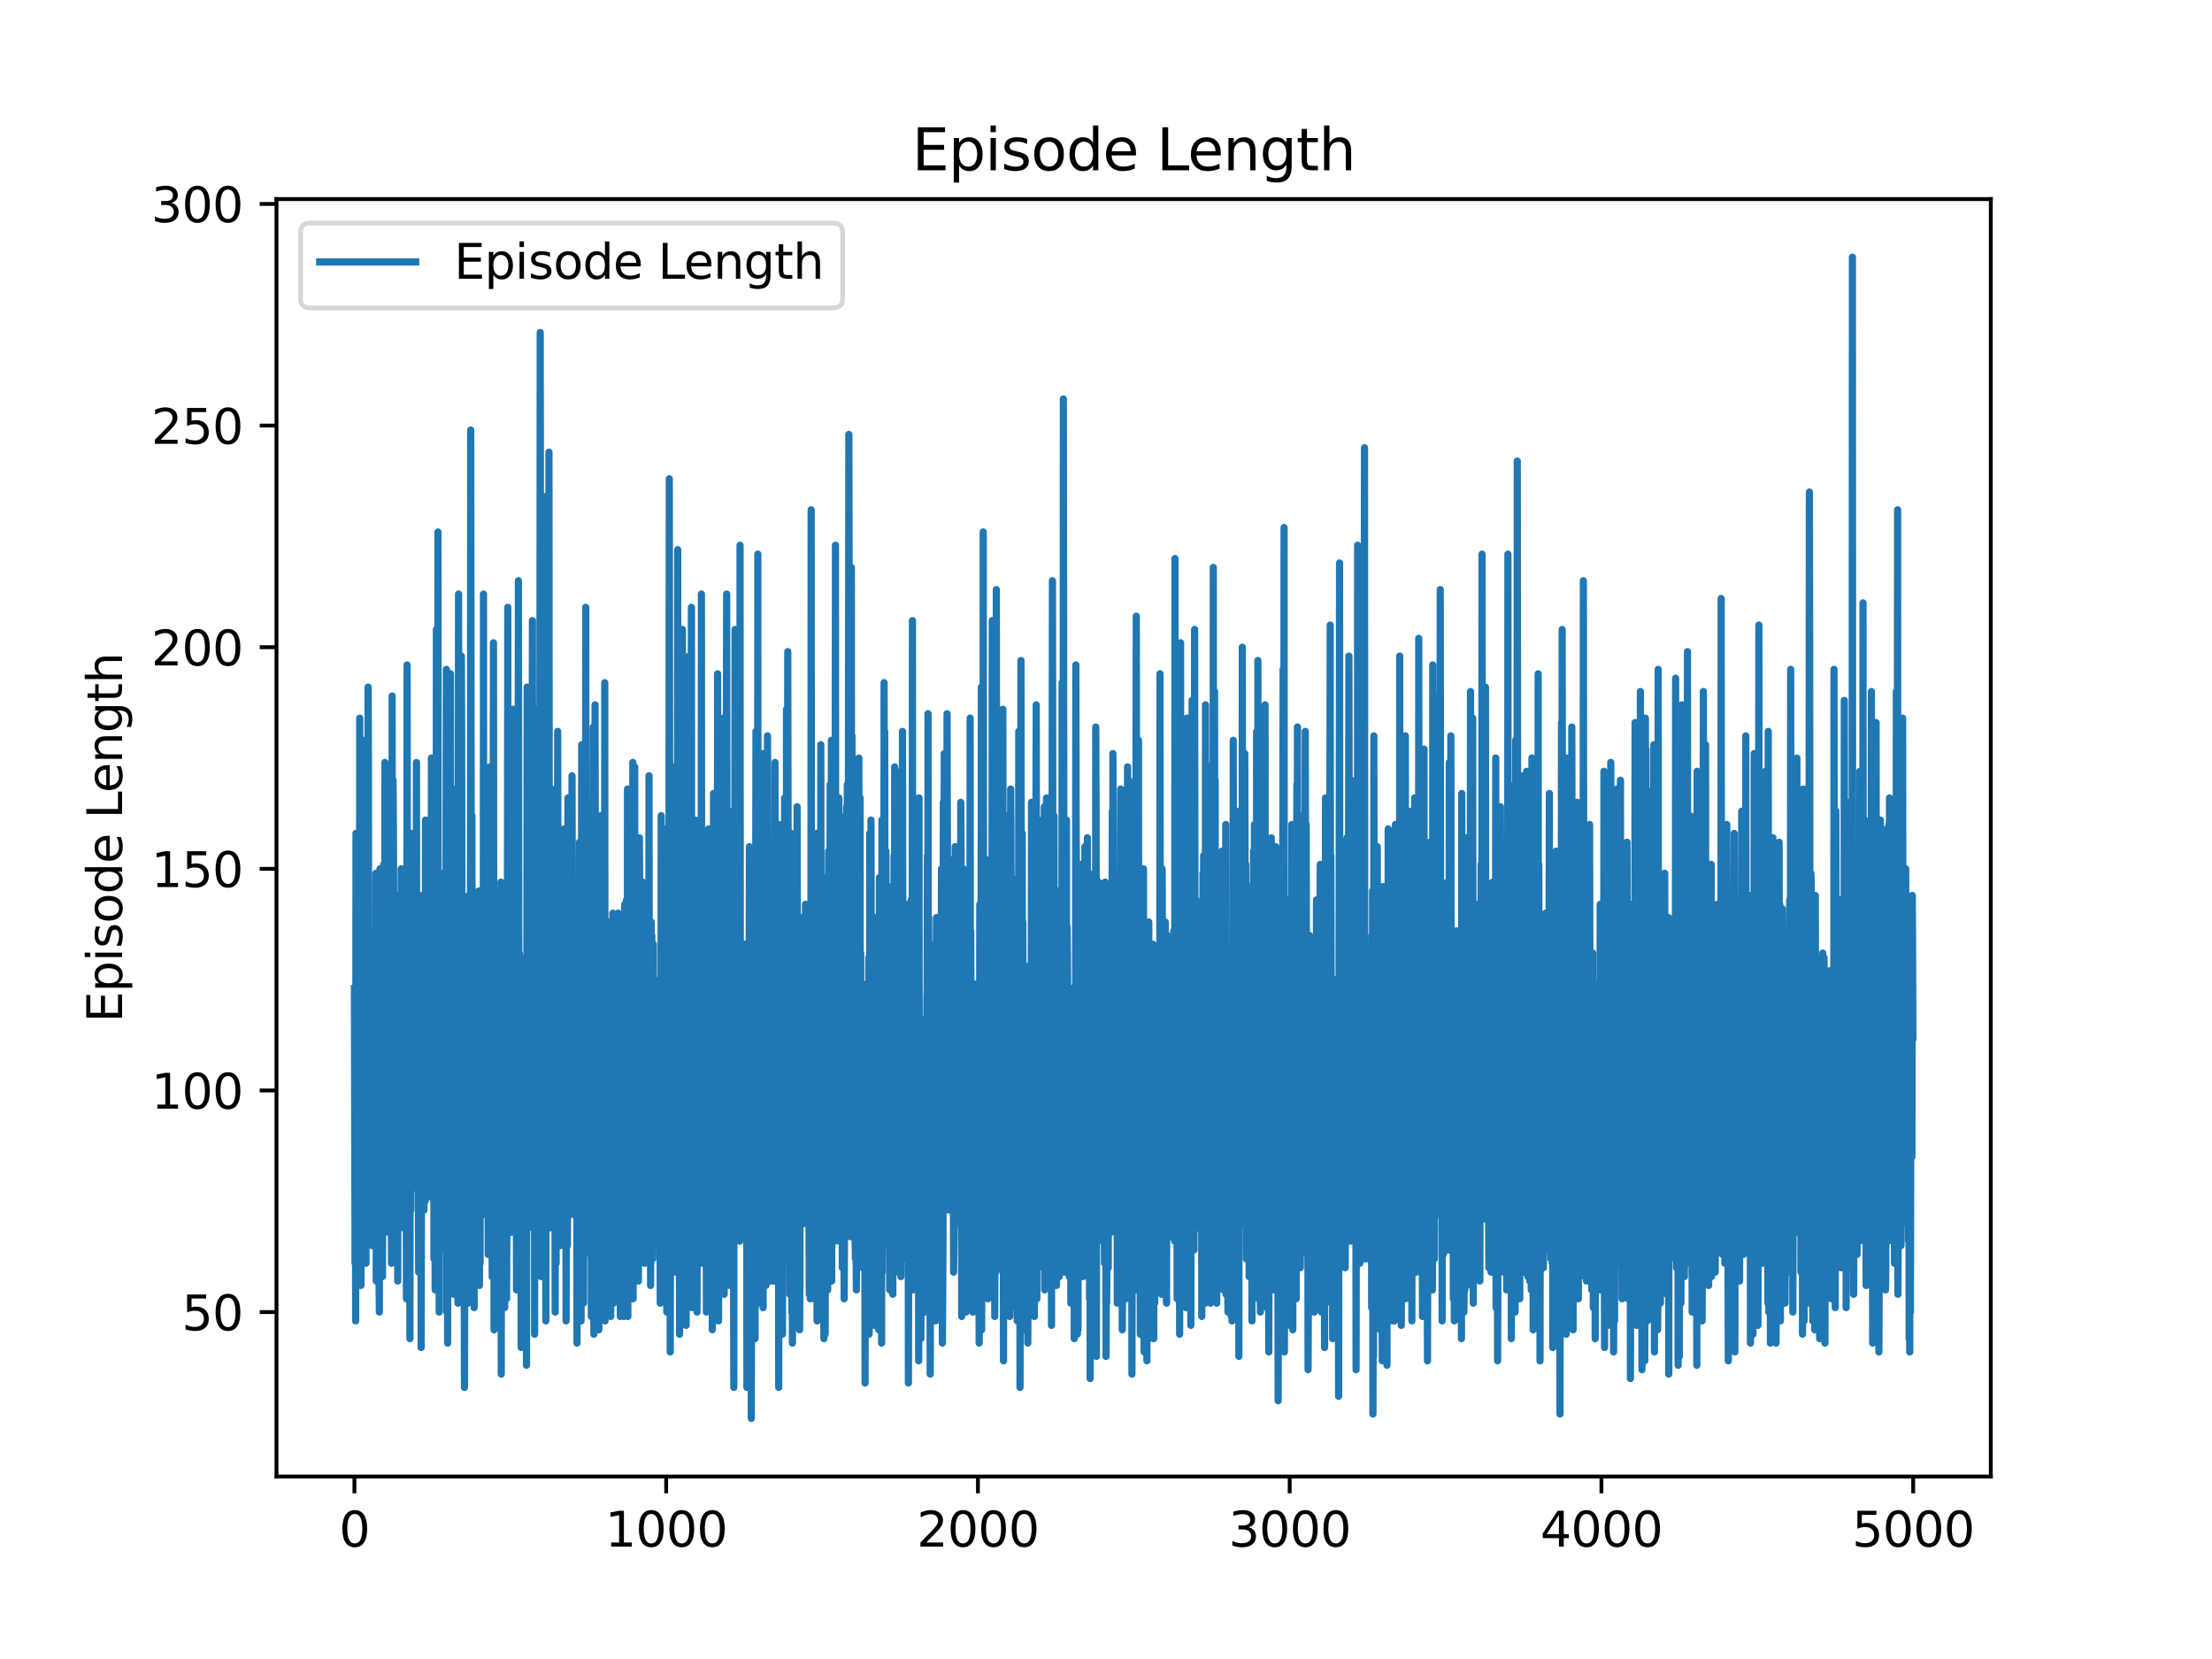 <?xml version="1.0" encoding="utf-8" standalone="no"?>
<!DOCTYPE svg PUBLIC "-//W3C//DTD SVG 1.1//EN"
  "http://www.w3.org/Graphics/SVG/1.1/DTD/svg11.dtd">
<svg xmlns:xlink="http://www.w3.org/1999/xlink" width="460.8pt" height="345.6pt" viewBox="0 0 460.8 345.6" xmlns="http://www.w3.org/2000/svg" version="1.1">
 <defs>
  <style type="text/css">*{stroke-linejoin: round; stroke-linecap: butt}</style>
 </defs>
 <g id="figure_1">
  <g id="patch_1">
   <path d="M 0 345.6 
L 460.8 345.6 
L 460.8 0 
L 0 0 
z
" style="fill: #ffffff"/>
  </g>
  <g id="axes_1">
   <g id="patch_2">
    <path d="M 57.6 307.584 
L 414.72 307.584 
L 414.72 41.472 
L 57.6 41.472 
z
" style="fill: #ffffff"/>
   </g>
   <g id="matplotlib.axis_1">
    <g id="xtick_1">
     <g id="line2d_1">
      <defs>
       <path id="mb4350264ea" d="M 0 0 
L 0 3.5 
" style="stroke: #000000; stroke-width: 0.8"/>
      </defs>
      <g>
       <use xlink:href="#mb4350264ea" x="73.833" y="307.584" style="stroke: #000000; stroke-width: 0.8"/>
      </g>
     </g>
     <g id="text_1">
      <!-- 0 -->
      <g transform="translate(70.651 322.182) scale(0.1 -0.1)">
       <defs>
        <path id="DejaVuSans-30" d="M 2034 4250 
Q 1547 4250 1301 3770 
Q 1056 3291 1056 2328 
Q 1056 1369 1301 889 
Q 1547 409 2034 409 
Q 2525 409 2770 889 
Q 3016 1369 3016 2328 
Q 3016 3291 2770 3770 
Q 2525 4250 2034 4250 
z
M 2034 4750 
Q 2819 4750 3233 4129 
Q 3647 3509 3647 2328 
Q 3647 1150 3233 529 
Q 2819 -91 2034 -91 
Q 1250 -91 836 529 
Q 422 1150 422 2328 
Q 422 3509 836 4129 
Q 1250 4750 2034 4750 
z
" transform="scale(0.016)"/>
       </defs>
       <use xlink:href="#DejaVuSans-30"/>
      </g>
     </g>
    </g>
    <g id="xtick_2">
     <g id="line2d_2">
      <g>
       <use xlink:href="#mb4350264ea" x="138.777" y="307.584" style="stroke: #000000; stroke-width: 0.8"/>
      </g>
     </g>
     <g id="text_2">
      <!-- 1000 -->
      <g transform="translate(126.052 322.182) scale(0.1 -0.1)">
       <defs>
        <path id="DejaVuSans-31" d="M 794 531 
L 1825 531 
L 1825 4091 
L 703 3866 
L 703 4441 
L 1819 4666 
L 2450 4666 
L 2450 531 
L 3481 531 
L 3481 0 
L 794 0 
L 794 531 
z
" transform="scale(0.016)"/>
       </defs>
       <use xlink:href="#DejaVuSans-31"/>
       <use xlink:href="#DejaVuSans-30" x="63.623"/>
       <use xlink:href="#DejaVuSans-30" x="127.246"/>
       <use xlink:href="#DejaVuSans-30" x="190.869"/>
      </g>
     </g>
    </g>
    <g id="xtick_3">
     <g id="line2d_3">
      <g>
       <use xlink:href="#mb4350264ea" x="203.721" y="307.584" style="stroke: #000000; stroke-width: 0.8"/>
      </g>
     </g>
     <g id="text_3">
      <!-- 2000 -->
      <g transform="translate(190.996 322.182) scale(0.1 -0.1)">
       <defs>
        <path id="DejaVuSans-32" d="M 1228 531 
L 3431 531 
L 3431 0 
L 469 0 
L 469 531 
Q 828 903 1448 1529 
Q 2069 2156 2228 2338 
Q 2531 2678 2651 2914 
Q 2772 3150 2772 3378 
Q 2772 3750 2511 3984 
Q 2250 4219 1831 4219 
Q 1534 4219 1204 4116 
Q 875 4013 500 3803 
L 500 4441 
Q 881 4594 1212 4672 
Q 1544 4750 1819 4750 
Q 2544 4750 2975 4387 
Q 3406 4025 3406 3419 
Q 3406 3131 3298 2873 
Q 3191 2616 2906 2266 
Q 2828 2175 2409 1742 
Q 1991 1309 1228 531 
z
" transform="scale(0.016)"/>
       </defs>
       <use xlink:href="#DejaVuSans-32"/>
       <use xlink:href="#DejaVuSans-30" x="63.623"/>
       <use xlink:href="#DejaVuSans-30" x="127.246"/>
       <use xlink:href="#DejaVuSans-30" x="190.869"/>
      </g>
     </g>
    </g>
    <g id="xtick_4">
     <g id="line2d_4">
      <g>
       <use xlink:href="#mb4350264ea" x="268.664" y="307.584" style="stroke: #000000; stroke-width: 0.8"/>
      </g>
     </g>
     <g id="text_4">
      <!-- 3000 -->
      <g transform="translate(255.939 322.182) scale(0.1 -0.1)">
       <defs>
        <path id="DejaVuSans-33" d="M 2597 2516 
Q 3050 2419 3304 2112 
Q 3559 1806 3559 1356 
Q 3559 666 3084 287 
Q 2609 -91 1734 -91 
Q 1441 -91 1130 -33 
Q 819 25 488 141 
L 488 750 
Q 750 597 1062 519 
Q 1375 441 1716 441 
Q 2309 441 2620 675 
Q 2931 909 2931 1356 
Q 2931 1769 2642 2001 
Q 2353 2234 1838 2234 
L 1294 2234 
L 1294 2753 
L 1863 2753 
Q 2328 2753 2575 2939 
Q 2822 3125 2822 3475 
Q 2822 3834 2567 4026 
Q 2313 4219 1838 4219 
Q 1578 4219 1281 4162 
Q 984 4106 628 3988 
L 628 4550 
Q 988 4650 1302 4700 
Q 1616 4750 1894 4750 
Q 2613 4750 3031 4423 
Q 3450 4097 3450 3541 
Q 3450 3153 3228 2886 
Q 3006 2619 2597 2516 
z
" transform="scale(0.016)"/>
       </defs>
       <use xlink:href="#DejaVuSans-33"/>
       <use xlink:href="#DejaVuSans-30" x="63.623"/>
       <use xlink:href="#DejaVuSans-30" x="127.246"/>
       <use xlink:href="#DejaVuSans-30" x="190.869"/>
      </g>
     </g>
    </g>
    <g id="xtick_5">
     <g id="line2d_5">
      <g>
       <use xlink:href="#mb4350264ea" x="333.608" y="307.584" style="stroke: #000000; stroke-width: 0.8"/>
      </g>
     </g>
     <g id="text_5">
      <!-- 4000 -->
      <g transform="translate(320.883 322.182) scale(0.1 -0.1)">
       <defs>
        <path id="DejaVuSans-34" d="M 2419 4116 
L 825 1625 
L 2419 1625 
L 2419 4116 
z
M 2253 4666 
L 3047 4666 
L 3047 1625 
L 3713 1625 
L 3713 1100 
L 3047 1100 
L 3047 0 
L 2419 0 
L 2419 1100 
L 313 1100 
L 313 1709 
L 2253 4666 
z
" transform="scale(0.016)"/>
       </defs>
       <use xlink:href="#DejaVuSans-34"/>
       <use xlink:href="#DejaVuSans-30" x="63.623"/>
       <use xlink:href="#DejaVuSans-30" x="127.246"/>
       <use xlink:href="#DejaVuSans-30" x="190.869"/>
      </g>
     </g>
    </g>
    <g id="xtick_6">
     <g id="line2d_6">
      <g>
       <use xlink:href="#mb4350264ea" x="398.552" y="307.584" style="stroke: #000000; stroke-width: 0.8"/>
      </g>
     </g>
     <g id="text_6">
      <!-- 5000 -->
      <g transform="translate(385.827 322.182) scale(0.1 -0.1)">
       <defs>
        <path id="DejaVuSans-35" d="M 691 4666 
L 3169 4666 
L 3169 4134 
L 1269 4134 
L 1269 2991 
Q 1406 3038 1543 3061 
Q 1681 3084 1819 3084 
Q 2600 3084 3056 2656 
Q 3513 2228 3513 1497 
Q 3513 744 3044 326 
Q 2575 -91 1722 -91 
Q 1428 -91 1123 -41 
Q 819 9 494 109 
L 494 744 
Q 775 591 1075 516 
Q 1375 441 1709 441 
Q 2250 441 2565 725 
Q 2881 1009 2881 1497 
Q 2881 1984 2565 2268 
Q 2250 2553 1709 2553 
Q 1456 2553 1204 2497 
Q 953 2441 691 2322 
L 691 4666 
z
" transform="scale(0.016)"/>
       </defs>
       <use xlink:href="#DejaVuSans-35"/>
       <use xlink:href="#DejaVuSans-30" x="63.623"/>
       <use xlink:href="#DejaVuSans-30" x="127.246"/>
       <use xlink:href="#DejaVuSans-30" x="190.869"/>
      </g>
     </g>
    </g>
   </g>
   <g id="matplotlib.axis_2">
    <g id="ytick_1">
     <g id="line2d_7">
      <defs>
       <path id="mefbabd37c5" d="M 0 0 
L -3.5 0 
" style="stroke: #000000; stroke-width: 0.8"/>
      </defs>
      <g>
       <use xlink:href="#mefbabd37c5" x="57.6" y="273.327" style="stroke: #000000; stroke-width: 0.8"/>
      </g>
     </g>
     <g id="text_7">
      <!-- 50 -->
      <g transform="translate(37.875 277.127) scale(0.1 -0.1)">
       <use xlink:href="#DejaVuSans-35"/>
       <use xlink:href="#DejaVuSans-30" x="63.623"/>
      </g>
     </g>
    </g>
    <g id="ytick_2">
     <g id="line2d_8">
      <g>
       <use xlink:href="#mefbabd37c5" x="57.6" y="227.159" style="stroke: #000000; stroke-width: 0.8"/>
      </g>
     </g>
     <g id="text_8">
      <!-- 100 -->
      <g transform="translate(31.512 230.959) scale(0.1 -0.1)">
       <use xlink:href="#DejaVuSans-31"/>
       <use xlink:href="#DejaVuSans-30" x="63.623"/>
       <use xlink:href="#DejaVuSans-30" x="127.246"/>
      </g>
     </g>
    </g>
    <g id="ytick_3">
     <g id="line2d_9">
      <g>
       <use xlink:href="#mefbabd37c5" x="57.6" y="180.992" style="stroke: #000000; stroke-width: 0.8"/>
      </g>
     </g>
     <g id="text_9">
      <!-- 150 -->
      <g transform="translate(31.512 184.791) scale(0.1 -0.1)">
       <use xlink:href="#DejaVuSans-31"/>
       <use xlink:href="#DejaVuSans-35" x="63.623"/>
       <use xlink:href="#DejaVuSans-30" x="127.246"/>
      </g>
     </g>
    </g>
    <g id="ytick_4">
     <g id="line2d_10">
      <g>
       <use xlink:href="#mefbabd37c5" x="57.6" y="134.824" style="stroke: #000000; stroke-width: 0.8"/>
      </g>
     </g>
     <g id="text_10">
      <!-- 200 -->
      <g transform="translate(31.512 138.623) scale(0.1 -0.1)">
       <use xlink:href="#DejaVuSans-32"/>
       <use xlink:href="#DejaVuSans-30" x="63.623"/>
       <use xlink:href="#DejaVuSans-30" x="127.246"/>
      </g>
     </g>
    </g>
    <g id="ytick_5">
     <g id="line2d_11">
      <g>
       <use xlink:href="#mefbabd37c5" x="57.6" y="88.656" style="stroke: #000000; stroke-width: 0.8"/>
      </g>
     </g>
     <g id="text_11">
      <!-- 250 -->
      <g transform="translate(31.512 92.455) scale(0.1 -0.1)">
       <use xlink:href="#DejaVuSans-32"/>
       <use xlink:href="#DejaVuSans-35" x="63.623"/>
       <use xlink:href="#DejaVuSans-30" x="127.246"/>
      </g>
     </g>
    </g>
    <g id="ytick_6">
     <g id="line2d_12">
      <g>
       <use xlink:href="#mefbabd37c5" x="57.6" y="42.488" style="stroke: #000000; stroke-width: 0.8"/>
      </g>
     </g>
     <g id="text_12">
      <!-- 300 -->
      <g transform="translate(31.512 46.287) scale(0.1 -0.1)">
       <use xlink:href="#DejaVuSans-33"/>
       <use xlink:href="#DejaVuSans-30" x="63.623"/>
       <use xlink:href="#DejaVuSans-30" x="127.246"/>
      </g>
     </g>
    </g>
    <g id="text_13">
     <!-- Episode Length -->
     <g transform="translate(25.433 213.001) rotate(-90) scale(0.1 -0.1)">
      <defs>
       <path id="DejaVuSans-45" d="M 628 4666 
L 3578 4666 
L 3578 4134 
L 1259 4134 
L 1259 2753 
L 3481 2753 
L 3481 2222 
L 1259 2222 
L 1259 531 
L 3634 531 
L 3634 0 
L 628 0 
L 628 4666 
z
" transform="scale(0.016)"/>
       <path id="DejaVuSans-70" d="M 1159 525 
L 1159 -1331 
L 581 -1331 
L 581 3500 
L 1159 3500 
L 1159 2969 
Q 1341 3281 1617 3432 
Q 1894 3584 2278 3584 
Q 2916 3584 3314 3078 
Q 3713 2572 3713 1747 
Q 3713 922 3314 415 
Q 2916 -91 2278 -91 
Q 1894 -91 1617 61 
Q 1341 213 1159 525 
z
M 3116 1747 
Q 3116 2381 2855 2742 
Q 2594 3103 2138 3103 
Q 1681 3103 1420 2742 
Q 1159 2381 1159 1747 
Q 1159 1113 1420 752 
Q 1681 391 2138 391 
Q 2594 391 2855 752 
Q 3116 1113 3116 1747 
z
" transform="scale(0.016)"/>
       <path id="DejaVuSans-69" d="M 603 3500 
L 1178 3500 
L 1178 0 
L 603 0 
L 603 3500 
z
M 603 4863 
L 1178 4863 
L 1178 4134 
L 603 4134 
L 603 4863 
z
" transform="scale(0.016)"/>
       <path id="DejaVuSans-73" d="M 2834 3397 
L 2834 2853 
Q 2591 2978 2328 3040 
Q 2066 3103 1784 3103 
Q 1356 3103 1142 2972 
Q 928 2841 928 2578 
Q 928 2378 1081 2264 
Q 1234 2150 1697 2047 
L 1894 2003 
Q 2506 1872 2764 1633 
Q 3022 1394 3022 966 
Q 3022 478 2636 193 
Q 2250 -91 1575 -91 
Q 1294 -91 989 -36 
Q 684 19 347 128 
L 347 722 
Q 666 556 975 473 
Q 1284 391 1588 391 
Q 1994 391 2212 530 
Q 2431 669 2431 922 
Q 2431 1156 2273 1281 
Q 2116 1406 1581 1522 
L 1381 1569 
Q 847 1681 609 1914 
Q 372 2147 372 2553 
Q 372 3047 722 3315 
Q 1072 3584 1716 3584 
Q 2034 3584 2315 3537 
Q 2597 3491 2834 3397 
z
" transform="scale(0.016)"/>
       <path id="DejaVuSans-6f" d="M 1959 3097 
Q 1497 3097 1228 2736 
Q 959 2375 959 1747 
Q 959 1119 1226 758 
Q 1494 397 1959 397 
Q 2419 397 2687 759 
Q 2956 1122 2956 1747 
Q 2956 2369 2687 2733 
Q 2419 3097 1959 3097 
z
M 1959 3584 
Q 2709 3584 3137 3096 
Q 3566 2609 3566 1747 
Q 3566 888 3137 398 
Q 2709 -91 1959 -91 
Q 1206 -91 779 398 
Q 353 888 353 1747 
Q 353 2609 779 3096 
Q 1206 3584 1959 3584 
z
" transform="scale(0.016)"/>
       <path id="DejaVuSans-64" d="M 2906 2969 
L 2906 4863 
L 3481 4863 
L 3481 0 
L 2906 0 
L 2906 525 
Q 2725 213 2448 61 
Q 2172 -91 1784 -91 
Q 1150 -91 751 415 
Q 353 922 353 1747 
Q 353 2572 751 3078 
Q 1150 3584 1784 3584 
Q 2172 3584 2448 3432 
Q 2725 3281 2906 2969 
z
M 947 1747 
Q 947 1113 1208 752 
Q 1469 391 1925 391 
Q 2381 391 2643 752 
Q 2906 1113 2906 1747 
Q 2906 2381 2643 2742 
Q 2381 3103 1925 3103 
Q 1469 3103 1208 2742 
Q 947 2381 947 1747 
z
" transform="scale(0.016)"/>
       <path id="DejaVuSans-65" d="M 3597 1894 
L 3597 1613 
L 953 1613 
Q 991 1019 1311 708 
Q 1631 397 2203 397 
Q 2534 397 2845 478 
Q 3156 559 3463 722 
L 3463 178 
Q 3153 47 2828 -22 
Q 2503 -91 2169 -91 
Q 1331 -91 842 396 
Q 353 884 353 1716 
Q 353 2575 817 3079 
Q 1281 3584 2069 3584 
Q 2775 3584 3186 3129 
Q 3597 2675 3597 1894 
z
M 3022 2063 
Q 3016 2534 2758 2815 
Q 2500 3097 2075 3097 
Q 1594 3097 1305 2825 
Q 1016 2553 972 2059 
L 3022 2063 
z
" transform="scale(0.016)"/>
       <path id="DejaVuSans-20" transform="scale(0.016)"/>
       <path id="DejaVuSans-4c" d="M 628 4666 
L 1259 4666 
L 1259 531 
L 3531 531 
L 3531 0 
L 628 0 
L 628 4666 
z
" transform="scale(0.016)"/>
       <path id="DejaVuSans-6e" d="M 3513 2113 
L 3513 0 
L 2938 0 
L 2938 2094 
Q 2938 2591 2744 2837 
Q 2550 3084 2163 3084 
Q 1697 3084 1428 2787 
Q 1159 2491 1159 1978 
L 1159 0 
L 581 0 
L 581 3500 
L 1159 3500 
L 1159 2956 
Q 1366 3272 1645 3428 
Q 1925 3584 2291 3584 
Q 2894 3584 3203 3211 
Q 3513 2838 3513 2113 
z
" transform="scale(0.016)"/>
       <path id="DejaVuSans-67" d="M 2906 1791 
Q 2906 2416 2648 2759 
Q 2391 3103 1925 3103 
Q 1463 3103 1205 2759 
Q 947 2416 947 1791 
Q 947 1169 1205 825 
Q 1463 481 1925 481 
Q 2391 481 2648 825 
Q 2906 1169 2906 1791 
z
M 3481 434 
Q 3481 -459 3084 -895 
Q 2688 -1331 1869 -1331 
Q 1566 -1331 1297 -1286 
Q 1028 -1241 775 -1147 
L 775 -588 
Q 1028 -725 1275 -790 
Q 1522 -856 1778 -856 
Q 2344 -856 2625 -561 
Q 2906 -266 2906 331 
L 2906 616 
Q 2728 306 2450 153 
Q 2172 0 1784 0 
Q 1141 0 747 490 
Q 353 981 353 1791 
Q 353 2603 747 3093 
Q 1141 3584 1784 3584 
Q 2172 3584 2450 3431 
Q 2728 3278 2906 2969 
L 2906 3500 
L 3481 3500 
L 3481 434 
z
" transform="scale(0.016)"/>
       <path id="DejaVuSans-74" d="M 1172 4494 
L 1172 3500 
L 2356 3500 
L 2356 3053 
L 1172 3053 
L 1172 1153 
Q 1172 725 1289 603 
Q 1406 481 1766 481 
L 2356 481 
L 2356 0 
L 1766 0 
Q 1100 0 847 248 
Q 594 497 594 1153 
L 594 3053 
L 172 3053 
L 172 3500 
L 594 3500 
L 594 4494 
L 1172 4494 
z
" transform="scale(0.016)"/>
       <path id="DejaVuSans-68" d="M 3513 2113 
L 3513 0 
L 2938 0 
L 2938 2094 
Q 2938 2591 2744 2837 
Q 2550 3084 2163 3084 
Q 1697 3084 1428 2787 
Q 1159 2491 1159 1978 
L 1159 0 
L 581 0 
L 581 4863 
L 1159 4863 
L 1159 2956 
Q 1366 3272 1645 3428 
Q 1925 3584 2291 3584 
Q 2894 3584 3203 3211 
Q 3513 2838 3513 2113 
z
" transform="scale(0.016)"/>
      </defs>
      <use xlink:href="#DejaVuSans-45"/>
      <use xlink:href="#DejaVuSans-70" x="63.184"/>
      <use xlink:href="#DejaVuSans-69" x="126.66"/>
      <use xlink:href="#DejaVuSans-73" x="154.443"/>
      <use xlink:href="#DejaVuSans-6f" x="206.543"/>
      <use xlink:href="#DejaVuSans-64" x="267.725"/>
      <use xlink:href="#DejaVuSans-65" x="331.201"/>
      <use xlink:href="#DejaVuSans-20" x="392.725"/>
      <use xlink:href="#DejaVuSans-4c" x="424.512"/>
      <use xlink:href="#DejaVuSans-65" x="478.475"/>
      <use xlink:href="#DejaVuSans-6e" x="539.998"/>
      <use xlink:href="#DejaVuSans-67" x="603.377"/>
      <use xlink:href="#DejaVuSans-74" x="666.854"/>
      <use xlink:href="#DejaVuSans-68" x="706.062"/>
     </g>
    </g>
   </g>
   <g id="line2d_13">
    <path d="M 73.833 205.922 
L 73.963 263.17 
L 74.028 226.236 
L 74.093 275.174 
L 74.157 173.605 
L 74.222 216.079 
L 74.287 217.926 
L 74.352 251.167 
L 74.482 183.762 
L 74.612 237.316 
L 74.677 181.915 
L 74.742 250.243 
L 74.807 220.696 
L 74.872 254.86 
L 74.937 149.597 
L 75.067 238.24 
L 75.132 231.776 
L 75.197 267.787 
L 75.261 235.47 
L 75.326 237.316 
L 75.391 251.167 
L 75.456 243.78 
L 75.521 251.167 
L 75.651 195.765 
L 75.781 261.324 
L 75.976 154.214 
L 76.041 253.013 
L 76.106 243.78 
L 76.171 205.922 
L 76.236 263.17 
L 76.366 212.386 
L 76.495 255.784 
L 76.69 143.134 
L 76.755 162.524 
L 76.82 238.24 
L 76.885 200.382 
L 76.95 240.086 
L 77.015 209.616 
L 77.08 226.236 
L 77.145 253.937 
L 77.21 244.703 
L 77.405 203.152 
L 77.47 259.477 
L 77.535 212.386 
L 77.599 239.163 
L 77.664 245.627 
L 77.859 222.543 
L 77.924 253.013 
L 77.989 217.926 
L 78.054 224.389 
L 78.184 193.919 
L 78.249 230.853 
L 78.314 181.915 
L 78.379 266.864 
L 78.444 234.546 
L 78.574 265.017 
L 78.704 246.55 
L 78.768 197.612 
L 78.963 266.864 
L 79.028 273.327 
L 79.158 180.992 
L 79.223 202.229 
L 79.288 184.685 
L 79.418 262.247 
L 79.483 199.459 
L 79.548 232.7 
L 79.613 220.696 
L 79.678 265.941 
L 79.743 234.546 
L 79.937 180.068 
L 80.002 231.776 
L 80.067 211.462 
L 80.132 205.922 
L 80.197 158.831 
L 80.262 256.707 
L 80.327 220.696 
L 80.392 239.163 
L 80.587 201.305 
L 80.717 219.773 
L 80.847 249.32 
L 80.912 189.302 
L 80.977 256.707 
L 81.041 238.24 
L 81.171 209.616 
L 81.236 222.543 
L 81.301 250.243 
L 81.431 204.999 
L 81.561 263.17 
L 81.626 261.324 
L 81.691 144.981 
L 81.756 231.776 
L 81.821 214.232 
L 81.886 162.524 
L 81.951 172.681 
L 82.146 232.7 
L 82.34 204.999 
L 82.535 258.554 
L 82.6 186.532 
L 82.665 245.627 
L 82.73 227.159 
L 82.795 232.7 
L 82.86 266.864 
L 82.925 215.156 
L 82.99 251.167 
L 83.12 204.999 
L 83.185 235.47 
L 83.25 218.849 
L 83.315 241.01 
L 83.379 226.236 
L 83.444 206.846 
L 83.509 251.167 
L 83.574 180.992 
L 83.639 227.159 
L 83.769 187.455 
L 83.964 253.013 
L 84.029 255.784 
L 84.094 202.229 
L 84.159 251.167 
L 84.224 216.079 
L 84.289 243.78 
L 84.354 217.003 
L 84.419 248.397 
L 84.548 197.612 
L 84.678 270.557 
L 84.808 138.517 
L 84.938 247.473 
L 85.003 195.765 
L 85.198 265.941 
L 85.328 238.24 
L 85.393 278.868 
L 85.458 232.7 
L 85.523 233.623 
L 85.588 252.09 
L 85.653 173.605 
L 85.717 219.773 
L 85.847 191.148 
L 85.912 240.086 
L 85.977 192.995 
L 86.042 244.703 
L 86.107 215.156 
L 86.172 190.225 
L 86.302 226.236 
L 86.367 228.083 
L 86.432 242.857 
L 86.497 237.316 
L 86.562 237.316 
L 86.627 247.473 
L 86.757 158.831 
L 86.822 238.24 
L 86.886 210.539 
L 86.951 229.93 
L 87.016 202.229 
L 87.081 218.849 
L 87.211 265.017 
L 87.276 214.232 
L 87.341 254.86 
L 87.406 235.47 
L 87.471 218.849 
L 87.536 264.094 
L 87.601 245.627 
L 87.666 213.309 
L 87.731 280.714 
L 87.926 186.532 
L 88.055 252.09 
L 88.12 193.919 
L 88.185 231.776 
L 88.25 199.459 
L 88.315 252.09 
L 88.38 206.846 
L 88.445 244.703 
L 88.51 233.623 
L 88.575 250.243 
L 88.64 170.835 
L 88.705 242.857 
L 88.77 204.999 
L 88.835 238.24 
L 88.9 236.393 
L 88.965 247.473 
L 89.03 200.382 
L 89.095 225.313 
L 89.159 197.612 
L 89.224 216.079 
L 89.289 247.473 
L 89.354 242.857 
L 89.419 181.915 
L 89.549 249.32 
L 89.614 182.838 
L 89.679 219.773 
L 89.744 240.086 
L 89.809 239.163 
L 89.874 157.908 
L 89.939 202.229 
L 90.069 247.473 
L 90.134 246.55 
L 90.328 165.294 
L 90.393 262.247 
L 90.458 206.846 
L 90.653 268.711 
L 90.718 188.378 
L 90.783 214.232 
L 90.848 225.313 
L 90.913 131.13 
L 90.978 244.703 
L 91.043 243.78 
L 91.108 255.784 
L 91.238 110.816 
L 91.303 260.4 
L 91.368 247.473 
L 91.433 195.765 
L 91.497 273.327 
L 91.562 193.919 
L 91.627 203.152 
L 91.757 260.4 
L 92.017 200.382 
L 92.147 232.7 
L 92.212 181.915 
L 92.277 208.692 
L 92.407 219.773 
L 92.472 207.769 
L 92.537 253.937 
L 92.602 235.47 
L 92.666 246.55 
L 92.731 207.769 
L 92.796 224.389 
L 92.861 215.156 
L 92.991 139.44 
L 93.056 273.327 
L 93.121 207.769 
L 93.251 279.791 
L 93.316 204.075 
L 93.381 254.86 
L 93.446 255.784 
L 93.576 201.305 
L 93.641 267.787 
L 93.706 232.7 
L 93.771 215.156 
L 93.835 140.364 
L 93.965 233.623 
L 94.03 217.003 
L 94.095 241.933 
L 94.16 169.911 
L 94.225 265.017 
L 94.29 228.083 
L 94.42 198.535 
L 94.55 269.634 
L 94.615 247.473 
L 94.875 164.371 
L 95.069 265.017 
L 95.199 192.072 
L 95.264 235.47 
L 95.329 183.762 
L 95.394 271.481 
L 95.524 123.743 
L 95.719 241.01 
L 95.784 241.933 
L 95.849 175.451 
L 95.914 226.236 
L 95.979 197.612 
L 96.044 227.159 
L 96.108 136.67 
L 96.173 153.291 
L 96.303 238.24 
L 96.368 187.455 
L 96.433 242.857 
L 96.498 217.926 
L 96.563 199.459 
L 96.758 289.024 
L 96.953 211.462 
L 97.148 271.481 
L 97.277 215.156 
L 97.472 271.481 
L 97.667 186.532 
L 97.797 188.378 
L 97.992 228.083 
L 98.057 89.579 
L 98.252 249.32 
L 98.317 169.911 
L 98.382 254.86 
L 98.446 245.627 
L 98.641 222.543 
L 98.706 217.003 
L 98.771 272.404 
L 98.836 191.148 
L 98.901 248.397 
L 99.031 192.995 
L 99.161 265.017 
L 99.226 254.86 
L 99.291 224.389 
L 99.356 254.86 
L 99.421 250.243 
L 99.551 222.543 
L 99.615 236.393 
L 99.68 224.389 
L 99.745 185.608 
L 99.875 267.787 
L 99.94 211.462 
L 100.005 263.17 
L 100.07 216.079 
L 100.135 244.703 
L 100.265 204.075 
L 100.33 227.159 
L 100.395 246.55 
L 100.46 209.616 
L 100.525 223.466 
L 100.655 253.013 
L 100.72 123.743 
L 100.784 232.7 
L 100.849 221.619 
L 100.914 190.225 
L 100.979 247.473 
L 101.044 211.462 
L 101.109 251.167 
L 101.174 250.243 
L 101.239 190.225 
L 101.369 241.01 
L 101.434 206.846 
L 101.499 247.473 
L 101.564 239.163 
L 101.629 175.451 
L 101.694 261.324 
L 101.759 247.473 
L 101.824 187.455 
L 101.888 205.922 
L 102.018 242.857 
L 102.083 159.754 
L 102.213 252.09 
L 102.278 194.842 
L 102.343 231.776 
L 102.538 265.941 
L 102.603 257.63 
L 102.798 133.9 
L 102.928 277.021 
L 103.122 233.623 
L 103.187 253.937 
L 103.252 204.075 
L 103.317 232.7 
L 103.382 263.17 
L 103.447 185.608 
L 103.512 228.083 
L 103.577 233.623 
L 103.642 210.539 
L 103.707 259.477 
L 103.772 207.769 
L 103.837 236.393 
L 103.902 253.937 
L 104.032 205.922 
L 104.097 215.156 
L 104.162 217.926 
L 104.226 217.003 
L 104.291 229.006 
L 104.356 183.762 
L 104.421 286.254 
L 104.486 199.459 
L 104.551 215.156 
L 104.616 244.703 
L 104.681 225.313 
L 104.746 200.382 
L 104.811 217.926 
L 104.876 249.32 
L 104.941 235.47 
L 105.071 243.78 
L 105.136 272.404 
L 105.266 214.232 
L 105.331 205.922 
L 105.395 228.083 
L 105.46 204.999 
L 105.525 270.557 
L 105.59 257.63 
L 105.655 242.857 
L 105.785 126.513 
L 105.85 241.01 
L 105.915 213.309 
L 105.98 170.835 
L 106.11 243.78 
L 106.175 208.692 
L 106.24 220.696 
L 106.305 253.013 
L 106.37 203.152 
L 106.435 216.079 
L 106.5 256.707 
L 106.564 229.93 
L 106.629 213.309 
L 106.694 215.156 
L 106.759 252.09 
L 106.824 234.546 
L 106.889 147.751 
L 106.954 202.229 
L 107.084 250.243 
L 107.149 174.528 
L 107.214 202.229 
L 107.279 210.539 
L 107.344 246.55 
L 107.474 167.141 
L 107.604 268.711 
L 107.668 241.933 
L 107.733 267.787 
L 107.798 203.152 
L 107.863 259.477 
L 107.993 120.973 
L 108.123 250.243 
L 108.188 198.535 
L 108.383 253.013 
L 108.448 239.163 
L 108.513 243.78 
L 108.578 280.714 
L 108.643 203.152 
L 108.708 252.09 
L 108.773 210.539 
L 108.967 259.477 
L 109.097 209.616 
L 109.227 250.243 
L 109.357 203.152 
L 109.487 261.324 
L 109.552 199.459 
L 109.617 223.466 
L 109.682 284.408 
L 109.812 143.134 
L 109.877 223.466 
L 109.942 195.765 
L 110.006 241.01 
L 110.071 199.459 
L 110.136 234.546 
L 110.201 228.083 
L 110.266 180.992 
L 110.331 243.78 
L 110.396 154.214 
L 110.461 203.152 
L 110.526 160.678 
L 110.656 248.397 
L 110.786 220.696 
L 110.916 129.283 
L 110.981 255.784 
L 111.046 253.937 
L 111.305 147.751 
L 111.37 277.944 
L 111.435 233.623 
L 111.5 245.627 
L 111.565 220.696 
L 111.63 240.086 
L 111.695 205.922 
L 111.76 253.013 
L 111.89 192.995 
L 112.02 249.32 
L 112.085 201.305 
L 112.215 257.63 
L 112.474 148.674 
L 112.539 69.265 
L 112.734 265.941 
L 112.799 158.831 
L 112.864 258.554 
L 112.929 243.78 
L 112.994 233.623 
L 113.059 254.86 
L 113.254 103.429 
L 113.384 253.937 
L 113.449 218.849 
L 113.513 118.203 
L 113.708 275.174 
L 113.773 194.842 
L 113.838 246.55 
L 113.968 174.528 
L 114.098 237.316 
L 114.163 147.751 
L 114.293 243.78 
L 114.358 94.196 
L 114.423 190.225 
L 114.488 254.86 
L 114.553 240.086 
L 114.617 255.784 
L 114.682 252.09 
L 114.877 164.371 
L 115.007 250.243 
L 115.137 216.079 
L 115.202 220.696 
L 115.267 247.473 
L 115.332 244.703 
L 115.462 225.313 
L 115.527 229.006 
L 115.592 237.316 
L 115.657 273.327 
L 115.722 230.853 
L 115.786 235.47 
L 115.851 263.17 
L 115.916 196.689 
L 115.981 205.922 
L 116.046 192.995 
L 116.111 229.93 
L 116.176 152.367 
L 116.241 187.455 
L 116.306 178.221 
L 116.371 250.243 
L 116.436 209.616 
L 116.501 223.466 
L 116.566 203.152 
L 116.631 244.703 
L 116.696 196.689 
L 116.761 259.477 
L 116.826 245.627 
L 116.891 193.919 
L 116.955 245.627 
L 117.02 235.47 
L 117.085 258.554 
L 117.15 215.156 
L 117.215 258.554 
L 117.28 207.769 
L 117.345 221.619 
L 117.41 240.086 
L 117.54 172.681 
L 117.735 235.47 
L 117.8 205.922 
L 117.93 275.174 
L 118.124 209.616 
L 118.189 259.477 
L 118.254 247.473 
L 118.319 166.218 
L 118.384 185.608 
L 118.449 192.995 
L 118.514 253.013 
L 118.579 186.532 
L 118.644 247.473 
L 118.709 180.992 
L 118.774 234.546 
L 118.839 229.93 
L 118.904 217.003 
L 118.969 241.933 
L 119.034 237.316 
L 119.099 217.003 
L 119.164 161.601 
L 119.358 253.013 
L 119.488 217.926 
L 119.553 242.857 
L 119.683 218.849 
L 119.813 249.32 
L 119.878 229.006 
L 119.943 246.55 
L 120.008 242.857 
L 120.073 249.32 
L 120.138 193.919 
L 120.203 279.791 
L 120.268 246.55 
L 120.333 251.167 
L 120.398 250.243 
L 120.462 184.685 
L 120.527 245.627 
L 120.592 241.933 
L 120.657 245.627 
L 120.722 175.451 
L 120.787 179.145 
L 120.852 242.857 
L 120.917 198.535 
L 121.047 275.174 
L 121.177 155.137 
L 121.242 167.141 
L 121.372 206.846 
L 121.437 178.221 
L 121.566 271.481 
L 121.696 218.849 
L 121.761 248.397 
L 121.826 223.466 
L 121.891 229.93 
L 121.956 232.7 
L 122.021 126.513 
L 122.086 234.546 
L 122.151 171.758 
L 122.216 178.221 
L 122.411 255.784 
L 122.541 239.163 
L 122.606 248.397 
L 122.671 187.455 
L 122.735 247.473 
L 122.8 204.075 
L 122.865 229.93 
L 122.995 261.324 
L 123.125 202.229 
L 123.19 274.251 
L 123.255 257.63 
L 123.32 234.546 
L 123.385 241.933 
L 123.45 234.546 
L 123.58 151.444 
L 123.645 171.758 
L 123.71 277.944 
L 123.775 185.608 
L 123.84 265.017 
L 123.904 254.86 
L 123.969 146.827 
L 124.034 217.926 
L 124.164 265.017 
L 124.229 180.992 
L 124.294 196.689 
L 124.359 190.225 
L 124.424 263.17 
L 124.489 224.389 
L 124.619 252.09 
L 124.684 179.145 
L 124.749 277.021 
L 124.814 189.302 
L 124.879 221.619 
L 124.944 233.623 
L 125.138 169.911 
L 125.203 181.915 
L 125.333 265.017 
L 125.463 198.535 
L 125.528 259.477 
L 125.593 256.707 
L 125.723 250.243 
L 125.788 181.915 
L 125.853 254.86 
L 125.918 251.167 
L 125.983 142.21 
L 126.048 275.174 
L 126.113 219.773 
L 126.178 215.156 
L 126.242 233.623 
L 126.307 209.616 
L 126.502 251.167 
L 126.567 261.324 
L 126.827 192.072 
L 127.022 256.707 
L 127.087 221.619 
L 127.217 274.251 
L 127.282 202.229 
L 127.346 238.24 
L 127.411 247.473 
L 127.476 234.546 
L 127.541 237.316 
L 127.606 270.557 
L 127.671 190.225 
L 127.801 271.481 
L 127.931 232.7 
L 128.061 260.4 
L 128.191 205.922 
L 128.256 209.616 
L 128.321 261.324 
L 128.386 241.01 
L 128.451 217.926 
L 128.515 219.773 
L 128.58 247.473 
L 128.775 190.225 
L 128.84 256.707 
L 128.905 217.926 
L 129.035 229.93 
L 129.23 274.251 
L 129.295 261.324 
L 129.36 198.535 
L 129.425 238.24 
L 129.49 192.072 
L 129.555 218.849 
L 129.62 218.849 
L 129.684 208.692 
L 129.749 246.55 
L 129.814 231.776 
L 129.879 223.466 
L 129.944 274.251 
L 130.009 190.225 
L 130.074 203.152 
L 130.139 188.378 
L 130.334 250.243 
L 130.529 187.455 
L 130.659 258.554 
L 130.724 164.371 
L 130.789 274.251 
L 130.853 210.539 
L 130.983 258.554 
L 131.113 244.703 
L 131.178 188.378 
L 131.243 245.627 
L 131.308 234.546 
L 131.373 214.232 
L 131.438 247.473 
L 131.503 206.846 
L 131.568 269.634 
L 131.698 172.681 
L 131.763 193.919 
L 131.828 158.831 
L 131.893 270.557 
L 131.958 201.305 
L 132.022 199.459 
L 132.152 250.243 
L 132.217 159.754 
L 132.282 252.09 
L 132.347 217.003 
L 132.477 245.627 
L 132.542 234.546 
L 132.607 251.167 
L 132.802 210.539 
L 132.867 217.926 
L 132.932 219.773 
L 132.997 266.864 
L 133.062 233.623 
L 133.127 262.247 
L 133.191 174.528 
L 133.256 185.608 
L 133.451 256.707 
L 133.516 219.773 
L 133.581 236.393 
L 133.646 216.079 
L 133.776 254.86 
L 133.841 244.703 
L 133.906 183.762 
L 133.971 254.86 
L 134.036 196.689 
L 134.101 232.7 
L 134.166 199.459 
L 134.295 263.17 
L 134.425 205.922 
L 134.49 215.156 
L 134.555 202.229 
L 134.75 246.55 
L 134.815 251.167 
L 134.945 191.148 
L 135.01 248.397 
L 135.075 191.148 
L 135.14 238.24 
L 135.205 161.601 
L 135.27 216.079 
L 135.335 262.247 
L 135.464 207.769 
L 135.529 267.787 
L 135.594 242.857 
L 135.659 192.072 
L 135.724 220.696 
L 135.789 194.842 
L 135.984 262.247 
L 136.049 250.243 
L 136.114 196.689 
L 136.179 256.707 
L 136.244 216.079 
L 136.374 240.086 
L 136.439 204.075 
L 136.504 246.55 
L 136.569 217.003 
L 136.633 205.922 
L 136.828 245.627 
L 136.893 233.623 
L 136.958 252.09 
L 137.023 247.473 
L 137.218 209.616 
L 137.348 252.09 
L 137.413 227.159 
L 137.543 271.481 
L 137.608 263.17 
L 137.673 254.86 
L 137.738 169.911 
L 137.867 245.627 
L 137.932 204.075 
L 137.997 265.017 
L 138.062 204.999 
L 138.127 212.386 
L 138.192 242.857 
L 138.257 228.083 
L 138.322 225.313 
L 138.387 270.557 
L 138.452 263.17 
L 138.517 172.681 
L 138.582 219.773 
L 138.647 244.703 
L 138.712 210.539 
L 138.777 224.389 
L 138.907 273.327 
L 138.971 222.543 
L 139.036 254.86 
L 139.101 246.55 
L 139.166 206.846 
L 139.231 224.389 
L 139.296 258.554 
L 139.426 99.736 
L 139.621 281.638 
L 139.816 190.225 
L 139.881 219.773 
L 139.946 191.148 
L 140.076 254.86 
L 140.14 258.554 
L 140.205 252.09 
L 140.27 159.754 
L 140.335 259.477 
L 140.4 250.243 
L 140.465 203.152 
L 140.53 232.7 
L 140.595 256.707 
L 140.66 207.769 
L 140.725 265.017 
L 140.79 247.473 
L 140.855 255.784 
L 141.115 193.919 
L 141.18 114.51 
L 141.244 240.086 
L 141.309 214.232 
L 141.374 181.915 
L 141.569 277.944 
L 141.634 249.32 
L 141.699 254.86 
L 141.764 268.711 
L 141.829 190.225 
L 141.894 251.167 
L 141.959 215.156 
L 142.024 226.236 
L 142.089 215.156 
L 142.154 131.13 
L 142.284 259.477 
L 142.349 246.55 
L 142.413 167.141 
L 142.478 216.079 
L 142.673 250.243 
L 142.803 195.765 
L 142.933 276.097 
L 142.998 211.462 
L 143.063 258.554 
L 143.193 189.302 
L 143.258 247.473 
L 143.323 241.933 
L 143.453 219.773 
L 143.518 136.67 
L 143.582 180.068 
L 143.712 253.013 
L 143.777 217.926 
L 143.842 240.086 
L 144.037 126.513 
L 144.102 272.404 
L 144.167 227.159 
L 144.232 254.86 
L 144.297 244.703 
L 144.427 266.864 
L 144.557 198.535 
L 144.622 249.32 
L 144.687 240.086 
L 144.751 231.776 
L 144.816 170.835 
L 144.881 261.324 
L 144.946 258.554 
L 145.011 211.462 
L 145.076 228.083 
L 145.141 225.313 
L 145.206 273.327 
L 145.271 192.072 
L 145.336 243.78 
L 145.401 239.163 
L 145.466 257.63 
L 145.661 217.003 
L 145.726 253.013 
L 145.791 186.532 
L 145.856 219.773 
L 145.92 229.93 
L 145.985 263.17 
L 146.05 255.784 
L 146.115 123.743 
L 146.18 238.24 
L 146.245 213.309 
L 146.31 217.003 
L 146.375 251.167 
L 146.44 243.78 
L 146.505 215.156 
L 146.57 255.784 
L 146.635 222.543 
L 146.7 248.397 
L 146.765 205.922 
L 146.83 256.707 
L 146.895 191.148 
L 146.96 251.167 
L 147.024 240.086 
L 147.089 241.933 
L 147.154 273.327 
L 147.284 202.229 
L 147.349 259.477 
L 147.414 209.616 
L 147.479 266.864 
L 147.544 247.473 
L 147.609 172.681 
L 147.739 231.776 
L 147.804 241.01 
L 147.869 195.765 
L 148.064 265.941 
L 148.129 215.156 
L 148.193 225.313 
L 148.258 252.09 
L 148.323 210.539 
L 148.388 277.021 
L 148.453 228.083 
L 148.518 236.393 
L 148.583 223.466 
L 148.648 165.294 
L 148.843 263.17 
L 148.973 202.229 
L 149.038 224.389 
L 149.103 256.707 
L 149.233 202.229 
L 149.298 212.386 
L 149.362 265.017 
L 149.492 140.364 
L 149.687 275.174 
L 149.752 204.999 
L 149.817 245.627 
L 149.882 211.462 
L 149.947 238.24 
L 150.012 194.842 
L 150.077 213.309 
L 150.142 258.554 
L 150.207 152.367 
L 150.272 211.462 
L 150.337 180.068 
L 150.467 253.937 
L 150.531 182.838 
L 150.596 211.462 
L 150.661 242.857 
L 150.726 149.597 
L 150.791 157.908 
L 150.856 269.634 
L 150.921 213.309 
L 150.986 198.535 
L 151.051 258.554 
L 151.116 254.86 
L 151.376 123.743 
L 151.506 223.466 
L 151.571 208.692 
L 151.7 241.933 
L 151.83 202.229 
L 151.895 262.247 
L 151.96 240.086 
L 152.025 267.787 
L 152.155 195.765 
L 152.22 203.152 
L 152.285 223.466 
L 152.35 209.616 
L 152.415 215.156 
L 152.545 263.17 
L 152.61 168.988 
L 152.675 198.535 
L 152.869 289.024 
L 152.934 182.838 
L 152.999 253.937 
L 153.129 131.13 
L 153.194 207.769 
L 153.259 206.846 
L 153.324 192.072 
L 153.389 256.707 
L 153.519 195.765 
L 153.584 236.393 
L 153.649 202.229 
L 153.714 240.086 
L 153.779 171.758 
L 153.844 192.072 
L 153.973 241.01 
L 154.038 164.371 
L 154.103 258.554 
L 154.168 113.586 
L 154.233 228.083 
L 154.298 220.696 
L 154.363 238.24 
L 154.428 231.776 
L 154.493 223.466 
L 154.558 245.627 
L 154.623 237.316 
L 154.753 201.305 
L 154.818 250.243 
L 154.883 202.229 
L 154.948 249.32 
L 155.013 197.612 
L 155.078 202.229 
L 155.142 217.003 
L 155.207 196.689 
L 155.272 198.535 
L 155.337 241.933 
L 155.402 212.386 
L 155.467 233.623 
L 155.532 200.382 
L 155.597 289.024 
L 155.662 232.7 
L 155.727 229.93 
L 155.792 214.232 
L 155.922 277.944 
L 156.117 176.375 
L 156.247 251.167 
L 156.311 197.612 
L 156.376 280.714 
L 156.441 205.922 
L 156.506 295.488 
L 156.571 265.017 
L 156.636 238.24 
L 156.701 242.857 
L 156.766 233.623 
L 156.831 195.765 
L 156.896 278.868 
L 156.961 274.251 
L 157.091 204.999 
L 157.156 272.404 
L 157.221 218.849 
L 157.286 278.868 
L 157.48 152.367 
L 157.545 164.371 
L 157.61 270.557 
L 157.675 262.247 
L 157.74 203.152 
L 157.805 252.09 
L 157.87 115.433 
L 157.935 271.481 
L 158 247.473 
L 158.065 238.24 
L 158.195 254.86 
L 158.26 212.386 
L 158.325 253.937 
L 158.39 242.857 
L 158.455 248.397 
L 158.585 180.068 
L 158.649 230.853 
L 158.714 165.294 
L 158.779 268.711 
L 158.844 235.47 
L 158.909 156.984 
L 158.974 272.404 
L 159.039 221.619 
L 159.104 204.075 
L 159.234 233.623 
L 159.299 220.696 
L 159.364 257.63 
L 159.429 224.389 
L 159.559 267.787 
L 159.624 254.86 
L 159.689 197.612 
L 159.754 221.619 
L 159.883 153.291 
L 160.013 223.466 
L 160.078 223.466 
L 160.208 190.225 
L 160.273 244.703 
L 160.338 236.393 
L 160.403 218.849 
L 160.533 266.864 
L 160.598 207.769 
L 160.663 259.477 
L 160.728 201.305 
L 160.793 242.857 
L 160.858 196.689 
L 160.922 253.013 
L 160.987 232.7 
L 161.052 226.236 
L 161.117 229.93 
L 161.182 266.864 
L 161.247 254.86 
L 161.312 229.93 
L 161.377 265.017 
L 161.442 158.831 
L 161.572 264.094 
L 161.702 223.466 
L 161.767 232.7 
L 161.832 177.298 
L 161.897 244.703 
L 161.962 241.933 
L 162.027 251.167 
L 162.156 209.616 
L 162.221 289.024 
L 162.286 171.758 
L 162.351 241.01 
L 162.416 244.703 
L 162.481 219.773 
L 162.546 273.327 
L 162.611 246.55 
L 162.676 183.762 
L 162.806 248.397 
L 162.871 229.006 
L 162.936 235.47 
L 163.001 277.944 
L 163.066 252.09 
L 163.131 249.32 
L 163.196 262.247 
L 163.325 192.995 
L 163.39 231.776 
L 163.455 166.218 
L 163.65 251.167 
L 163.715 251.167 
L 163.78 230.853 
L 163.845 147.751 
L 163.91 242.857 
L 163.975 188.378 
L 164.04 228.083 
L 164.105 135.747 
L 164.235 207.769 
L 164.3 181.915 
L 164.429 247.473 
L 164.494 224.389 
L 164.559 269.634 
L 164.624 255.784 
L 164.689 247.473 
L 164.819 173.605 
L 164.949 273.327 
L 165.014 243.78 
L 165.079 279.791 
L 165.144 245.627 
L 165.209 265.017 
L 165.404 252.09 
L 165.469 187.455 
L 165.534 230.853 
L 165.663 250.243 
L 165.793 230.853 
L 165.858 239.163 
L 165.923 198.535 
L 165.988 234.546 
L 166.053 168.064 
L 166.248 264.094 
L 166.443 230.853 
L 166.508 241.933 
L 166.573 277.021 
L 166.638 266.864 
L 166.767 191.148 
L 166.897 250.243 
L 166.962 253.937 
L 167.027 197.612 
L 167.092 199.459 
L 167.157 236.393 
L 167.222 220.696 
L 167.287 230.853 
L 167.352 225.313 
L 167.417 195.765 
L 167.482 243.78 
L 167.547 215.156 
L 167.612 254.86 
L 167.677 203.152 
L 167.742 230.853 
L 167.807 188.378 
L 167.936 250.243 
L 168.066 200.382 
L 168.196 249.32 
L 168.261 238.24 
L 168.326 204.075 
L 168.391 218.849 
L 168.586 269.634 
L 168.651 251.167 
L 168.716 200.382 
L 168.781 270.557 
L 168.846 254.86 
L 168.911 249.32 
L 168.976 106.199 
L 169.105 261.324 
L 169.235 190.225 
L 169.3 256.707 
L 169.365 242.857 
L 169.43 202.229 
L 169.56 270.557 
L 169.625 198.535 
L 169.69 222.543 
L 169.755 194.842 
L 169.82 227.159 
L 169.885 217.003 
L 169.95 230.853 
L 170.015 219.773 
L 170.08 173.605 
L 170.209 275.174 
L 170.274 238.24 
L 170.339 259.477 
L 170.469 229.006 
L 170.534 256.707 
L 170.664 179.145 
L 170.729 269.634 
L 170.794 227.159 
L 170.924 245.627 
L 170.989 155.137 
L 171.054 215.156 
L 171.119 253.013 
L 171.184 230.853 
L 171.249 208.692 
L 171.314 217.926 
L 171.443 275.174 
L 171.508 258.554 
L 171.573 260.4 
L 171.638 278.868 
L 171.703 182.838 
L 171.898 277.944 
L 172.028 201.305 
L 172.093 267.787 
L 172.158 206.846 
L 172.223 264.094 
L 172.288 262.247 
L 172.353 205.922 
L 172.418 268.711 
L 172.483 232.7 
L 172.612 177.298 
L 172.742 265.941 
L 172.937 163.448 
L 173.067 251.167 
L 173.197 154.214 
L 173.262 266.864 
L 173.327 207.769 
L 173.392 207.769 
L 173.587 247.473 
L 173.651 230.853 
L 173.716 231.776 
L 173.781 254.86 
L 173.846 210.539 
L 173.911 258.554 
L 174.041 113.586 
L 174.106 241.01 
L 174.171 189.302 
L 174.236 224.389 
L 174.301 203.152 
L 174.366 207.769 
L 174.431 180.992 
L 174.496 230.853 
L 174.561 204.075 
L 174.691 214.232 
L 174.756 166.218 
L 174.82 258.554 
L 174.885 254.86 
L 174.95 169.911 
L 175.015 252.09 
L 175.08 203.152 
L 175.145 171.758 
L 175.21 241.01 
L 175.275 182.838 
L 175.34 217.926 
L 175.405 204.999 
L 175.47 264.094 
L 175.535 187.455 
L 175.6 200.382 
L 175.86 270.557 
L 176.054 219.773 
L 176.184 256.707 
L 176.379 168.064 
L 176.444 207.769 
L 176.509 163.448 
L 176.639 251.167 
L 176.834 90.502 
L 177.158 257.63 
L 177.353 118.203 
L 177.418 252.09 
L 177.483 153.291 
L 177.548 238.24 
L 177.613 225.313 
L 177.678 213.309 
L 177.743 253.013 
L 177.808 241.01 
L 177.938 197.612 
L 178.003 214.232 
L 178.133 258.554 
L 178.198 262.247 
L 178.263 244.703 
L 178.392 268.711 
L 178.587 217.926 
L 178.652 231.776 
L 178.717 174.528 
L 178.847 223.466 
L 178.912 157.908 
L 179.042 254.86 
L 179.172 166.218 
L 179.237 242.857 
L 179.302 198.535 
L 179.367 254.86 
L 179.432 217.926 
L 179.561 243.78 
L 179.626 226.236 
L 179.691 264.094 
L 179.821 204.999 
L 179.886 251.167 
L 179.951 237.316 
L 180.016 229.93 
L 180.081 246.55 
L 180.146 231.776 
L 180.211 288.101 
L 180.276 207.769 
L 180.341 239.163 
L 180.471 220.696 
L 180.536 220.696 
L 180.6 219.773 
L 180.665 206.846 
L 180.795 248.397 
L 180.86 209.616 
L 180.925 236.393 
L 180.99 199.459 
L 181.055 277.944 
L 181.12 244.703 
L 181.185 173.605 
L 181.25 191.148 
L 181.315 255.784 
L 181.38 253.937 
L 181.445 170.835 
L 181.51 229.006 
L 181.575 204.999 
L 181.64 226.236 
L 181.705 195.765 
L 181.769 265.941 
L 181.834 240.086 
L 181.899 229.006 
L 181.964 233.623 
L 182.029 238.24 
L 182.094 191.148 
L 182.159 276.097 
L 182.224 245.627 
L 182.289 245.627 
L 182.419 191.148 
L 182.484 213.309 
L 182.549 223.466 
L 182.614 204.999 
L 182.679 273.327 
L 182.744 239.163 
L 182.809 223.466 
L 182.938 258.554 
L 183.003 262.247 
L 183.068 277.021 
L 183.198 182.838 
L 183.263 256.707 
L 183.328 214.232 
L 183.393 244.703 
L 183.458 240.086 
L 183.523 220.696 
L 183.653 279.791 
L 183.718 170.835 
L 183.783 265.017 
L 183.848 237.316 
L 183.913 212.386 
L 183.978 251.167 
L 184.043 229.006 
L 184.107 219.773 
L 184.172 142.21 
L 184.237 246.55 
L 184.302 152.367 
L 184.367 217.926 
L 184.432 207.769 
L 184.497 238.24 
L 184.562 177.298 
L 184.627 253.937 
L 184.692 206.846 
L 184.757 259.477 
L 184.822 229.93 
L 184.887 243.78 
L 185.017 207.769 
L 185.082 208.692 
L 185.147 248.397 
L 185.212 226.236 
L 185.276 216.079 
L 185.341 268.711 
L 185.471 222.543 
L 185.536 257.63 
L 185.731 184.685 
L 185.861 243.78 
L 185.926 216.079 
L 185.991 269.634 
L 186.056 196.689 
L 186.121 233.623 
L 186.251 178.221 
L 186.316 262.247 
L 186.381 159.754 
L 186.445 253.937 
L 186.51 236.393 
L 186.575 247.473 
L 186.64 229.93 
L 186.705 160.678 
L 186.835 240.086 
L 186.9 236.393 
L 186.965 190.225 
L 187.03 221.619 
L 187.16 265.017 
L 187.355 222.543 
L 187.42 211.462 
L 187.485 245.627 
L 187.549 238.24 
L 187.614 213.309 
L 187.679 265.941 
L 187.744 241.933 
L 187.874 244.703 
L 187.939 260.4 
L 188.004 152.367 
L 188.134 235.47 
L 188.199 201.305 
L 188.264 245.627 
L 188.329 203.152 
L 188.394 213.309 
L 188.459 206.846 
L 188.589 253.937 
L 188.654 224.389 
L 188.718 247.473 
L 188.783 224.389 
L 188.848 262.247 
L 188.913 245.627 
L 189.108 188.378 
L 189.173 204.999 
L 189.238 288.101 
L 189.433 190.225 
L 189.563 262.247 
L 189.693 229.93 
L 189.758 242.857 
L 189.823 187.455 
L 189.887 218.849 
L 189.952 207.769 
L 190.017 238.24 
L 190.082 129.283 
L 190.147 268.711 
L 190.212 193.919 
L 190.277 235.47 
L 190.342 197.612 
L 190.407 246.55 
L 190.472 204.999 
L 190.537 216.079 
L 190.602 226.236 
L 190.667 207.769 
L 190.732 225.313 
L 190.862 174.528 
L 190.927 247.473 
L 190.992 173.605 
L 191.186 265.017 
L 191.316 244.703 
L 191.381 283.484 
L 191.446 166.218 
L 191.511 267.787 
L 191.576 230.853 
L 191.641 267.787 
L 191.706 228.083 
L 191.836 278.868 
L 192.031 233.623 
L 192.225 269.634 
L 192.42 215.156 
L 192.485 246.55 
L 192.55 244.703 
L 192.615 246.55 
L 192.68 212.386 
L 192.745 231.776 
L 192.875 273.327 
L 193.07 208.692 
L 193.135 205.922 
L 193.2 178.221 
L 193.265 256.707 
L 193.329 148.674 
L 193.394 245.627 
L 193.459 191.148 
L 193.654 241.933 
L 193.784 286.254 
L 193.979 196.689 
L 194.044 243.78 
L 194.109 234.546 
L 194.174 229.006 
L 194.239 199.459 
L 194.434 264.094 
L 194.498 211.462 
L 194.563 240.086 
L 194.628 216.079 
L 194.693 255.784 
L 194.758 235.47 
L 194.888 275.174 
L 195.083 191.148 
L 195.148 241.01 
L 195.213 229.93 
L 195.343 247.473 
L 195.408 192.072 
L 195.473 228.083 
L 195.538 232.7 
L 195.603 202.229 
L 195.667 214.232 
L 195.862 267.787 
L 195.927 207.769 
L 195.992 269.634 
L 196.057 244.703 
L 196.122 180.992 
L 196.317 279.791 
L 196.447 258.554 
L 196.512 167.141 
L 196.577 211.462 
L 196.642 243.78 
L 196.707 156.984 
L 196.772 238.24 
L 196.836 226.236 
L 196.901 222.543 
L 196.966 252.09 
L 197.031 212.386 
L 197.096 234.546 
L 197.161 219.773 
L 197.226 226.236 
L 197.291 148.674 
L 197.486 228.083 
L 197.551 217.926 
L 197.681 235.47 
L 197.746 204.999 
L 197.811 252.09 
L 197.876 243.78 
L 197.941 238.24 
L 198.005 239.163 
L 198.07 191.148 
L 198.135 241.933 
L 198.2 206.846 
L 198.265 204.999 
L 198.33 179.145 
L 198.395 208.692 
L 198.46 197.612 
L 198.655 265.017 
L 198.785 253.013 
L 198.915 243.78 
L 198.98 176.375 
L 199.045 230.853 
L 199.11 226.236 
L 199.174 181.915 
L 199.239 250.243 
L 199.304 226.236 
L 199.369 254.86 
L 199.434 239.163 
L 199.499 221.619 
L 199.564 229.93 
L 199.629 238.24 
L 199.824 206.846 
L 199.889 211.462 
L 199.954 203.152 
L 200.019 180.068 
L 200.084 249.32 
L 200.149 167.141 
L 200.214 178.221 
L 200.343 274.251 
L 200.408 250.243 
L 200.538 214.232 
L 200.603 229.006 
L 200.668 180.992 
L 200.733 239.163 
L 200.798 237.316 
L 200.863 239.163 
L 200.928 211.462 
L 200.993 235.47 
L 201.123 191.148 
L 201.253 273.327 
L 201.318 257.63 
L 201.383 267.787 
L 201.577 212.386 
L 201.642 243.78 
L 201.707 227.159 
L 201.772 192.995 
L 201.837 244.703 
L 201.902 183.762 
L 201.967 198.535 
L 202.032 227.159 
L 202.097 149.597 
L 202.162 229.006 
L 202.227 193.919 
L 202.357 243.78 
L 202.422 231.776 
L 202.487 271.481 
L 202.552 257.63 
L 202.616 227.159 
L 202.681 273.327 
L 202.811 204.999 
L 202.941 226.236 
L 203.071 204.999 
L 203.201 251.167 
L 203.266 205.922 
L 203.396 258.554 
L 203.461 217.003 
L 203.526 249.32 
L 203.591 225.313 
L 203.656 249.32 
L 203.721 222.543 
L 203.785 223.466 
L 203.98 279.791 
L 204.11 188.378 
L 204.175 228.083 
L 204.24 203.152 
L 204.305 202.229 
L 204.37 214.232 
L 204.435 143.134 
L 204.5 277.021 
L 204.565 235.47 
L 204.63 241.01 
L 204.695 212.386 
L 204.76 247.473 
L 204.825 110.816 
L 204.954 260.4 
L 205.084 240.086 
L 205.149 257.63 
L 205.214 242.857 
L 205.279 257.63 
L 205.344 207.769 
L 205.409 248.397 
L 205.474 242.857 
L 205.539 241.933 
L 205.604 179.145 
L 205.799 270.557 
L 205.929 232.7 
L 206.123 269.634 
L 206.188 183.762 
L 206.253 217.926 
L 206.318 202.229 
L 206.383 257.63 
L 206.448 253.937 
L 206.513 217.926 
L 206.578 255.784 
L 206.708 129.283 
L 206.773 228.083 
L 206.838 211.462 
L 206.903 245.627 
L 206.968 209.616 
L 207.033 217.926 
L 207.227 274.251 
L 207.357 229.93 
L 207.422 236.393 
L 207.487 265.017 
L 207.552 122.82 
L 207.682 262.247 
L 207.747 249.32 
L 207.812 191.148 
L 207.877 258.554 
L 207.942 253.013 
L 208.007 181.915 
L 208.072 240.086 
L 208.137 212.386 
L 208.202 225.313 
L 208.267 264.094 
L 208.396 192.072 
L 208.461 207.769 
L 208.526 230.853 
L 208.591 182.838 
L 208.656 213.309 
L 208.721 262.247 
L 208.786 229.93 
L 208.851 210.539 
L 208.916 147.751 
L 209.046 283.484 
L 209.176 192.072 
L 209.241 191.148 
L 209.371 263.17 
L 209.436 173.605 
L 209.501 231.776 
L 209.695 169.911 
L 209.89 224.389 
L 209.955 245.627 
L 210.02 219.773 
L 210.215 265.941 
L 210.28 240.086 
L 210.345 274.251 
L 210.41 193.919 
L 210.475 256.707 
L 210.54 164.371 
L 210.605 172.681 
L 210.734 255.784 
L 210.929 196.689 
L 210.994 266.864 
L 211.059 245.627 
L 211.124 198.535 
L 211.189 257.63 
L 211.254 214.232 
L 211.319 253.013 
L 211.384 236.393 
L 211.449 241.01 
L 211.514 272.404 
L 211.579 261.324 
L 211.644 214.232 
L 211.774 263.17 
L 211.839 212.386 
L 211.903 275.174 
L 211.968 243.78 
L 212.033 182.838 
L 212.098 270.557 
L 212.163 259.477 
L 212.228 152.367 
L 212.293 202.229 
L 212.358 225.313 
L 212.423 189.302 
L 212.488 289.024 
L 212.553 262.247 
L 212.618 253.937 
L 212.683 137.594 
L 212.813 258.554 
L 212.878 251.167 
L 212.943 173.605 
L 213.007 229.006 
L 213.072 192.072 
L 213.202 277.021 
L 213.267 212.386 
L 213.332 241.933 
L 213.397 240.086 
L 213.462 269.634 
L 213.527 266.864 
L 213.657 229.006 
L 213.722 251.167 
L 213.787 242.857 
L 213.982 201.305 
L 214.112 279.791 
L 214.241 239.163 
L 214.306 264.094 
L 214.371 220.696 
L 214.436 271.481 
L 214.501 224.389 
L 214.566 229.93 
L 214.696 204.075 
L 214.761 253.013 
L 214.891 167.141 
L 214.956 229.006 
L 215.021 223.466 
L 215.086 192.072 
L 215.216 265.941 
L 215.345 241.01 
L 215.475 274.251 
L 215.605 201.305 
L 215.67 224.389 
L 215.735 211.462 
L 215.865 146.827 
L 215.995 270.557 
L 216.06 237.316 
L 216.19 222.543 
L 216.255 224.389 
L 216.32 264.094 
L 216.579 177.298 
L 216.709 228.083 
L 216.774 221.619 
L 216.904 244.703 
L 216.969 214.232 
L 217.034 237.316 
L 217.099 170.835 
L 217.229 261.324 
L 217.294 257.63 
L 217.424 232.7 
L 217.489 252.09 
L 217.554 168.064 
L 217.619 268.711 
L 217.683 227.159 
L 217.748 196.689 
L 217.813 204.075 
L 217.943 210.539 
L 218.008 166.218 
L 218.073 189.302 
L 218.203 241.933 
L 218.268 204.075 
L 218.333 206.846 
L 218.463 238.24 
L 218.528 227.159 
L 218.593 195.765 
L 218.658 208.692 
L 218.723 262.247 
L 218.788 228.083 
L 218.852 183.762 
L 218.917 266.864 
L 218.982 209.616 
L 219.047 276.097 
L 219.242 120.973 
L 219.437 255.784 
L 219.502 253.013 
L 219.567 169.911 
L 219.632 205.922 
L 219.697 222.543 
L 219.762 191.148 
L 219.827 256.707 
L 219.892 253.937 
L 219.956 244.703 
L 220.021 193.919 
L 220.086 267.787 
L 220.151 188.378 
L 220.281 252.09 
L 220.346 247.473 
L 220.411 185.608 
L 220.476 227.159 
L 220.541 196.689 
L 220.671 265.941 
L 220.736 209.616 
L 220.801 250.243 
L 220.866 222.543 
L 220.931 208.692 
L 220.996 235.47 
L 221.061 221.619 
L 221.19 246.55 
L 221.255 142.21 
L 221.32 204.999 
L 221.385 204.999 
L 221.45 229.93 
L 221.515 83.115 
L 221.58 138.517 
L 221.71 265.017 
L 221.775 217.926 
L 221.84 235.47 
L 221.905 224.389 
L 222.035 264.094 
L 222.1 241.01 
L 222.165 170.835 
L 222.23 261.324 
L 222.294 192.995 
L 222.359 198.535 
L 222.554 227.159 
L 222.619 211.462 
L 222.749 265.941 
L 222.879 231.776 
L 222.944 261.324 
L 223.009 231.776 
L 223.074 271.481 
L 223.139 214.232 
L 223.204 255.784 
L 223.269 205.922 
L 223.334 214.232 
L 223.463 259.477 
L 223.528 210.539 
L 223.593 262.247 
L 223.658 229.006 
L 223.723 217.003 
L 223.788 278.868 
L 223.853 268.711 
L 223.918 263.17 
L 223.983 238.24 
L 224.048 240.086 
L 224.113 138.517 
L 224.178 172.681 
L 224.243 182.838 
L 224.308 265.941 
L 224.373 262.247 
L 224.438 277.944 
L 224.503 250.243 
L 224.568 277.021 
L 224.632 216.079 
L 224.697 234.546 
L 224.762 240.086 
L 224.827 236.393 
L 224.892 208.692 
L 224.957 244.703 
L 225.022 241.933 
L 225.087 180.068 
L 225.152 217.926 
L 225.282 241.933 
L 225.347 193.919 
L 225.412 234.546 
L 225.477 194.842 
L 225.607 265.941 
L 225.672 182.838 
L 225.737 242.857 
L 225.801 222.543 
L 225.866 233.623 
L 225.996 176.375 
L 226.061 223.466 
L 226.126 180.068 
L 226.256 239.163 
L 226.321 233.623 
L 226.386 196.689 
L 226.451 241.933 
L 226.516 174.528 
L 226.581 217.926 
L 226.646 210.539 
L 226.776 263.17 
L 226.905 181.915 
L 226.97 270.557 
L 227.035 198.535 
L 227.1 287.178 
L 227.165 245.627 
L 227.23 206.846 
L 227.295 223.466 
L 227.36 222.543 
L 227.425 215.156 
L 227.49 279.791 
L 227.555 246.55 
L 227.75 186.532 
L 227.815 207.769 
L 227.88 191.148 
L 228.01 247.473 
L 228.139 213.309 
L 228.204 232.7 
L 228.269 151.444 
L 228.334 169.911 
L 228.399 282.561 
L 228.464 204.999 
L 228.529 199.459 
L 228.594 244.703 
L 228.659 214.232 
L 228.724 256.707 
L 228.789 236.393 
L 228.854 183.762 
L 228.984 253.013 
L 229.179 203.152 
L 229.503 230.853 
L 229.568 199.459 
L 229.698 258.554 
L 229.763 200.382 
L 229.828 232.7 
L 229.893 218.849 
L 229.958 228.083 
L 230.088 263.17 
L 230.218 183.762 
L 230.283 213.309 
L 230.348 197.612 
L 230.412 282.561 
L 230.477 265.017 
L 230.542 271.481 
L 230.672 240.086 
L 230.737 259.477 
L 230.802 217.926 
L 230.867 264.094 
L 230.932 211.462 
L 230.997 224.389 
L 231.062 250.243 
L 231.192 201.305 
L 231.257 223.466 
L 231.322 249.32 
L 231.387 218.849 
L 231.452 256.707 
L 231.517 238.24 
L 231.581 243.78 
L 231.711 168.988 
L 231.776 244.703 
L 231.841 156.984 
L 231.906 173.605 
L 232.101 253.013 
L 232.166 246.55 
L 232.231 244.703 
L 232.361 254.86 
L 232.491 209.616 
L 232.621 248.397 
L 232.686 200.382 
L 232.75 271.481 
L 232.815 264.094 
L 232.88 200.382 
L 232.945 219.773 
L 233.01 235.47 
L 233.14 217.926 
L 233.205 224.389 
L 233.27 194.842 
L 233.335 237.316 
L 233.465 164.371 
L 233.53 189.302 
L 233.595 253.013 
L 233.66 238.24 
L 233.725 216.079 
L 233.79 277.021 
L 233.854 265.941 
L 233.919 198.535 
L 233.984 245.627 
L 234.049 244.703 
L 234.114 268.711 
L 234.179 209.616 
L 234.244 231.776 
L 234.309 236.393 
L 234.374 253.013 
L 234.504 238.24 
L 234.569 270.557 
L 234.634 244.703 
L 234.699 259.477 
L 234.764 254.86 
L 234.894 159.754 
L 234.959 207.769 
L 235.023 252.09 
L 235.088 248.397 
L 235.153 162.524 
L 235.218 205.922 
L 235.283 178.221 
L 235.348 245.627 
L 235.413 232.7 
L 235.478 212.386 
L 235.543 229.93 
L 235.608 209.616 
L 235.673 215.156 
L 235.738 221.619 
L 235.803 286.254 
L 235.933 219.773 
L 235.998 257.63 
L 236.192 201.305 
L 236.257 245.627 
L 236.322 226.236 
L 236.387 183.762 
L 236.517 241.933 
L 236.712 128.36 
L 236.842 268.711 
L 236.907 244.703 
L 236.972 268.711 
L 237.037 247.473 
L 237.102 250.243 
L 237.167 154.214 
L 237.232 246.55 
L 237.297 243.78 
L 237.361 215.156 
L 237.556 277.944 
L 237.621 257.63 
L 237.686 202.229 
L 237.751 232.7 
L 238.076 192.072 
L 238.141 203.152 
L 238.206 180.992 
L 238.336 281.638 
L 238.466 254.86 
L 238.595 263.17 
L 238.66 212.386 
L 238.725 232.7 
L 238.79 204.999 
L 238.92 283.484 
L 238.985 193.919 
L 239.05 258.554 
L 239.115 217.003 
L 239.18 258.554 
L 239.31 192.072 
L 239.375 278.868 
L 239.44 206.846 
L 239.505 242.857 
L 239.57 252.09 
L 239.634 223.466 
L 239.699 247.473 
L 239.764 205.922 
L 239.894 248.397 
L 239.959 239.163 
L 240.024 203.152 
L 240.089 265.017 
L 240.154 196.689 
L 240.219 253.937 
L 240.284 211.462 
L 240.349 278.868 
L 240.414 205.922 
L 240.479 215.156 
L 240.544 271.481 
L 240.609 210.539 
L 240.674 242.857 
L 240.739 256.707 
L 240.803 197.612 
L 240.868 241.01 
L 240.998 199.459 
L 241.128 244.703 
L 241.193 216.079 
L 241.258 232.7 
L 241.323 257.63 
L 241.388 229.93 
L 241.453 254.86 
L 241.518 217.926 
L 241.583 249.32 
L 241.648 140.364 
L 241.778 256.707 
L 241.843 245.627 
L 241.908 234.546 
L 241.972 269.634 
L 242.102 180.992 
L 242.297 239.163 
L 242.362 199.459 
L 242.492 259.477 
L 242.557 236.393 
L 242.622 255.784 
L 242.687 245.627 
L 242.752 192.072 
L 242.947 266.864 
L 243.012 271.481 
L 243.141 194.842 
L 243.466 257.63 
L 243.531 220.696 
L 243.596 248.397 
L 243.661 218.849 
L 243.726 256.707 
L 243.791 250.243 
L 243.856 257.63 
L 243.921 208.692 
L 243.986 213.309 
L 244.051 234.546 
L 244.116 217.003 
L 244.181 252.09 
L 244.246 244.703 
L 244.31 249.32 
L 244.375 238.24 
L 244.44 249.32 
L 244.505 193.919 
L 244.57 229.93 
L 244.7 258.554 
L 244.765 116.356 
L 244.83 198.535 
L 245.025 258.554 
L 245.155 227.159 
L 245.22 270.557 
L 245.285 250.243 
L 245.35 172.681 
L 245.415 214.232 
L 245.544 240.086 
L 245.609 183.762 
L 245.674 202.229 
L 245.739 277.944 
L 245.804 240.086 
L 245.869 236.393 
L 245.934 133.9 
L 245.999 270.557 
L 246.064 195.765 
L 246.194 245.627 
L 246.259 198.535 
L 246.324 255.784 
L 246.389 157.908 
L 246.454 200.382 
L 246.583 264.094 
L 246.648 243.78 
L 246.713 162.524 
L 246.843 232.7 
L 246.908 218.849 
L 246.973 234.546 
L 247.038 178.221 
L 247.103 272.404 
L 247.168 156.061 
L 247.233 213.309 
L 247.298 149.597 
L 247.363 269.634 
L 247.428 262.247 
L 247.558 197.612 
L 247.623 259.477 
L 247.688 252.09 
L 247.752 250.243 
L 247.817 237.316 
L 247.947 168.988 
L 248.077 276.097 
L 248.142 196.689 
L 248.207 250.243 
L 248.272 253.013 
L 248.337 145.904 
L 248.402 237.316 
L 248.467 227.159 
L 248.532 233.623 
L 248.597 227.159 
L 248.662 207.769 
L 248.727 260.4 
L 248.857 131.13 
L 248.986 228.083 
L 249.051 220.696 
L 249.116 187.455 
L 249.246 236.393 
L 249.311 233.623 
L 249.441 227.159 
L 249.506 212.386 
L 249.571 223.466 
L 249.636 255.784 
L 249.701 192.995 
L 249.766 229.93 
L 249.831 195.765 
L 249.896 240.086 
L 249.961 197.612 
L 250.026 251.167 
L 250.09 229.93 
L 250.155 249.32 
L 250.22 191.148 
L 250.285 197.612 
L 250.35 274.251 
L 250.415 223.466 
L 250.48 261.324 
L 250.61 181.915 
L 250.675 265.017 
L 250.74 178.221 
L 250.805 180.992 
L 250.935 258.554 
L 251 224.389 
L 251.065 271.481 
L 251.13 146.827 
L 251.195 208.692 
L 251.259 229.93 
L 251.324 190.225 
L 251.389 202.229 
L 251.454 255.784 
L 251.519 229.006 
L 251.584 254.86 
L 251.649 229.006 
L 251.714 252.09 
L 251.844 159.754 
L 251.909 235.47 
L 251.974 198.535 
L 252.039 172.681 
L 252.169 271.481 
L 252.234 237.316 
L 252.364 205.922 
L 252.493 257.63 
L 252.558 249.32 
L 252.623 208.692 
L 252.688 238.24 
L 252.753 118.203 
L 252.818 257.63 
L 252.883 220.696 
L 252.948 225.313 
L 253.013 144.057 
L 253.078 235.47 
L 253.143 162.524 
L 253.208 251.167 
L 253.273 204.075 
L 253.338 259.477 
L 253.403 213.309 
L 253.468 271.481 
L 253.532 226.236 
L 253.597 247.473 
L 253.662 253.013 
L 253.727 186.532 
L 253.792 239.163 
L 253.857 194.842 
L 253.922 214.232 
L 253.987 224.389 
L 254.052 260.4 
L 254.117 239.163 
L 254.247 244.703 
L 254.312 203.152 
L 254.377 260.4 
L 254.572 177.298 
L 254.637 252.09 
L 254.701 231.776 
L 254.766 216.079 
L 254.831 268.711 
L 254.896 240.086 
L 254.961 188.378 
L 255.026 234.546 
L 255.091 213.309 
L 255.156 207.769 
L 255.221 218.849 
L 255.351 171.758 
L 255.416 269.634 
L 255.481 259.477 
L 255.611 204.999 
L 255.741 261.324 
L 255.806 273.327 
L 255.935 241.01 
L 256.065 261.324 
L 256.13 245.627 
L 256.195 197.612 
L 256.26 200.382 
L 256.325 248.397 
L 256.39 241.01 
L 256.455 217.926 
L 256.52 274.251 
L 256.585 263.17 
L 256.65 275.174 
L 256.78 238.24 
L 256.845 248.397 
L 256.91 154.214 
L 256.975 219.773 
L 257.039 256.707 
L 257.104 215.156 
L 257.169 241.933 
L 257.234 231.776 
L 257.299 170.835 
L 257.364 261.324 
L 257.429 195.765 
L 257.494 272.404 
L 257.559 249.32 
L 257.689 182.838 
L 257.754 240.086 
L 257.819 201.305 
L 257.949 257.63 
L 258.014 168.988 
L 258.079 282.561 
L 258.144 177.298 
L 258.208 212.386 
L 258.273 237.316 
L 258.338 208.692 
L 258.403 246.55 
L 258.468 238.24 
L 258.663 181.915 
L 258.728 254.86 
L 258.793 134.824 
L 258.858 198.535 
L 258.923 181.915 
L 259.053 242.857 
L 259.183 171.758 
L 259.248 219.773 
L 259.312 156.984 
L 259.442 217.926 
L 259.507 180.068 
L 259.572 196.689 
L 259.637 262.247 
L 259.702 216.079 
L 259.767 219.773 
L 259.832 203.152 
L 259.897 244.703 
L 259.962 229.93 
L 260.027 228.083 
L 260.092 229.006 
L 260.157 213.309 
L 260.222 265.941 
L 260.287 197.612 
L 260.352 200.382 
L 260.481 265.941 
L 260.546 197.612 
L 260.611 233.623 
L 260.676 184.685 
L 260.806 275.174 
L 260.936 204.999 
L 261.001 259.477 
L 261.131 177.298 
L 261.261 245.627 
L 261.326 171.758 
L 261.391 243.78 
L 261.456 237.316 
L 261.521 252.09 
L 261.586 227.159 
L 261.715 261.324 
L 261.78 152.367 
L 261.845 180.068 
L 261.91 168.988 
L 261.975 242.857 
L 262.04 137.594 
L 262.105 202.229 
L 262.17 270.557 
L 262.235 227.159 
L 262.3 197.612 
L 262.365 222.543 
L 262.43 219.773 
L 262.495 207.769 
L 262.56 273.327 
L 262.625 269.634 
L 262.819 196.689 
L 262.884 231.776 
L 262.949 179.145 
L 263.014 258.554 
L 263.079 215.156 
L 263.274 269.634 
L 263.339 222.543 
L 263.404 267.787 
L 263.469 254.86 
L 263.534 146.827 
L 263.599 249.32 
L 263.664 229.006 
L 263.794 198.535 
L 263.924 272.404 
L 264.053 193.919 
L 264.118 203.152 
L 264.313 281.638 
L 264.573 177.298 
L 264.638 237.316 
L 264.703 218.849 
L 264.768 234.546 
L 264.833 174.528 
L 264.898 185.608 
L 264.963 255.784 
L 265.028 250.243 
L 265.093 204.999 
L 265.157 217.926 
L 265.222 235.47 
L 265.287 197.612 
L 265.352 217.003 
L 265.417 268.711 
L 265.482 198.535 
L 265.547 204.075 
L 265.612 241.01 
L 265.677 222.543 
L 265.742 176.375 
L 265.807 208.692 
L 265.937 191.148 
L 266.132 247.473 
L 266.197 253.013 
L 266.261 291.795 
L 266.391 199.459 
L 266.456 203.152 
L 266.521 192.995 
L 266.651 252.09 
L 266.716 252.09 
L 266.781 219.773 
L 266.846 230.853 
L 266.911 272.404 
L 266.976 251.167 
L 267.041 253.937 
L 267.106 253.013 
L 267.301 139.44 
L 267.366 199.459 
L 267.43 192.072 
L 267.495 109.893 
L 267.56 281.638 
L 267.625 235.47 
L 267.69 198.535 
L 267.755 212.386 
L 267.885 229.006 
L 267.95 197.612 
L 268.145 264.094 
L 268.21 206.846 
L 268.275 263.17 
L 268.34 187.455 
L 268.405 229.93 
L 268.599 276.097 
L 268.664 276.097 
L 268.794 217.926 
L 268.859 246.55 
L 268.924 233.623 
L 268.989 244.703 
L 269.054 234.546 
L 269.119 171.758 
L 269.184 194.842 
L 269.314 277.021 
L 269.444 220.696 
L 269.509 248.397 
L 269.574 192.995 
L 269.639 208.692 
L 269.704 241.933 
L 269.768 217.926 
L 269.833 223.466 
L 270.028 270.557 
L 270.158 163.448 
L 270.223 229.006 
L 270.288 151.444 
L 270.353 255.784 
L 270.418 229.006 
L 270.483 227.159 
L 270.613 243.78 
L 270.743 214.232 
L 270.873 264.094 
L 271.002 169.911 
L 271.067 253.937 
L 271.132 186.532 
L 271.197 203.152 
L 271.262 258.554 
L 271.327 184.685 
L 271.392 238.24 
L 271.457 207.769 
L 271.522 203.152 
L 271.587 186.532 
L 271.652 248.397 
L 271.717 214.232 
L 271.782 251.167 
L 271.912 152.367 
L 272.042 225.313 
L 272.106 171.758 
L 272.236 261.324 
L 272.301 201.305 
L 272.366 217.926 
L 272.431 232.7 
L 272.496 285.331 
L 272.561 268.711 
L 272.756 194.842 
L 272.821 240.086 
L 272.886 229.006 
L 272.951 238.24 
L 273.016 204.999 
L 273.081 251.167 
L 273.146 221.619 
L 273.21 214.232 
L 273.275 253.013 
L 273.34 217.003 
L 273.405 240.086 
L 273.47 230.853 
L 273.535 252.09 
L 273.6 217.003 
L 273.665 234.546 
L 273.73 224.389 
L 273.795 273.327 
L 273.86 241.01 
L 273.925 235.47 
L 274.12 253.937 
L 274.185 240.086 
L 274.25 187.455 
L 274.315 203.152 
L 274.379 199.459 
L 274.444 266.864 
L 274.509 242.857 
L 274.639 206.846 
L 274.769 253.937 
L 274.834 244.703 
L 274.899 249.32 
L 275.029 180.068 
L 275.094 249.32 
L 275.159 196.689 
L 275.289 273.327 
L 275.548 180.068 
L 275.678 250.243 
L 275.743 241.01 
L 275.808 211.462 
L 275.938 280.714 
L 276.133 166.218 
L 276.198 271.481 
L 276.263 261.324 
L 276.328 177.298 
L 276.393 218.849 
L 276.523 258.554 
L 276.588 204.999 
L 276.653 268.711 
L 276.717 259.477 
L 276.847 223.466 
L 276.912 245.627 
L 277.107 130.207 
L 277.172 210.539 
L 277.237 178.221 
L 277.432 252.09 
L 277.497 212.386 
L 277.627 278.868 
L 277.692 219.773 
L 277.757 245.627 
L 277.886 219.773 
L 277.951 251.167 
L 278.146 204.075 
L 278.211 253.013 
L 278.276 218.849 
L 278.406 254.86 
L 278.471 247.473 
L 278.536 223.466 
L 278.601 274.251 
L 278.666 220.696 
L 278.861 290.871 
L 279.055 117.28 
L 279.12 237.316 
L 279.185 209.616 
L 279.25 177.298 
L 279.38 259.477 
L 279.445 255.784 
L 279.575 215.156 
L 279.64 216.079 
L 279.705 246.55 
L 279.77 238.24 
L 279.9 175.451 
L 279.965 223.466 
L 280.03 210.539 
L 280.095 217.003 
L 280.224 264.094 
L 280.289 254.86 
L 280.484 183.762 
L 280.549 224.389 
L 280.614 174.528 
L 280.679 192.995 
L 280.744 232.7 
L 280.809 205.922 
L 280.874 211.462 
L 281.004 136.67 
L 281.199 255.784 
L 281.264 213.309 
L 281.393 258.554 
L 281.458 162.524 
L 281.588 253.013 
L 281.653 207.769 
L 281.718 244.703 
L 281.783 170.835 
L 281.913 257.63 
L 281.978 199.459 
L 282.043 237.316 
L 282.108 241.01 
L 282.173 237.316 
L 282.238 208.692 
L 282.303 245.627 
L 282.368 201.305 
L 282.433 223.466 
L 282.497 285.331 
L 282.627 180.068 
L 282.757 238.24 
L 282.822 113.586 
L 282.887 180.992 
L 283.082 241.933 
L 283.147 204.999 
L 283.277 263.17 
L 283.407 192.072 
L 283.537 229.93 
L 283.602 163.448 
L 283.666 229.93 
L 283.731 224.389 
L 283.796 201.305 
L 283.926 245.627 
L 283.991 240.086 
L 284.056 262.247 
L 284.251 93.272 
L 284.316 257.63 
L 284.381 253.013 
L 284.446 196.689 
L 284.511 200.382 
L 284.576 262.247 
L 284.706 206.846 
L 284.835 260.4 
L 284.965 215.156 
L 285.095 260.4 
L 285.16 216.079 
L 285.225 217.003 
L 285.355 225.313 
L 285.42 258.554 
L 285.485 211.462 
L 285.55 220.696 
L 285.615 246.55 
L 285.68 211.462 
L 285.745 272.404 
L 285.81 194.842 
L 285.875 250.243 
L 285.939 185.608 
L 286.004 294.565 
L 286.069 277.021 
L 286.134 282.561 
L 286.199 153.291 
L 286.264 204.075 
L 286.394 266.864 
L 286.589 198.535 
L 286.784 276.097 
L 286.849 260.4 
L 286.914 176.375 
L 286.979 233.623 
L 287.044 246.55 
L 287.108 201.305 
L 287.238 254.86 
L 287.433 225.313 
L 287.563 277.021 
L 287.693 211.462 
L 287.758 235.47 
L 287.953 283.484 
L 288.083 184.685 
L 288.213 206.846 
L 288.342 253.937 
L 288.407 210.539 
L 288.472 280.714 
L 288.537 195.765 
L 288.602 261.324 
L 288.667 258.554 
L 288.732 273.327 
L 288.797 228.083 
L 288.862 255.784 
L 288.927 284.408 
L 288.992 221.619 
L 289.057 230.853 
L 289.122 229.006 
L 289.187 172.681 
L 289.317 254.86 
L 289.382 265.941 
L 289.446 256.707 
L 289.511 214.232 
L 289.576 247.473 
L 289.641 178.221 
L 289.706 200.382 
L 289.771 255.784 
L 289.901 183.762 
L 290.031 211.462 
L 290.096 275.174 
L 290.161 192.072 
L 290.226 216.079 
L 290.356 268.711 
L 290.421 218.849 
L 290.486 275.174 
L 290.551 255.784 
L 290.68 171.758 
L 290.745 182.838 
L 290.94 246.55 
L 291.005 256.707 
L 291.07 192.995 
L 291.135 216.079 
L 291.2 215.156 
L 291.46 242.857 
L 291.525 265.017 
L 291.59 136.67 
L 291.655 215.156 
L 291.72 269.634 
L 291.784 248.397 
L 291.849 193.919 
L 291.914 276.097 
L 291.979 259.477 
L 292.174 174.528 
L 292.239 265.017 
L 292.304 221.619 
L 292.369 265.017 
L 292.434 205.922 
L 292.499 259.477 
L 292.564 227.159 
L 292.694 245.627 
L 292.759 153.291 
L 292.824 270.557 
L 292.888 239.163 
L 292.953 264.094 
L 293.083 192.072 
L 293.148 220.696 
L 293.213 196.689 
L 293.278 246.55 
L 293.343 213.309 
L 293.408 253.937 
L 293.473 232.7 
L 293.733 191.148 
L 293.798 256.707 
L 293.863 217.003 
L 293.928 168.988 
L 294.122 275.174 
L 294.187 209.616 
L 294.252 241.01 
L 294.382 250.243 
L 294.447 262.247 
L 294.512 174.528 
L 294.577 223.466 
L 294.642 237.316 
L 294.707 166.218 
L 294.772 203.152 
L 294.902 238.24 
L 294.967 219.773 
L 295.032 265.017 
L 295.162 209.616 
L 295.226 234.546 
L 295.291 230.853 
L 295.356 229.006 
L 295.421 212.386 
L 295.486 246.55 
L 295.551 132.977 
L 295.616 204.999 
L 295.681 211.462 
L 295.746 260.4 
L 295.941 204.999 
L 296.136 253.937 
L 296.201 221.619 
L 296.266 239.163 
L 296.331 274.251 
L 296.395 257.63 
L 296.46 255.784 
L 296.525 235.47 
L 296.59 250.243 
L 296.655 156.061 
L 296.72 249.32 
L 296.785 240.086 
L 296.85 238.24 
L 296.915 217.003 
L 297.11 264.094 
L 297.175 231.776 
L 297.24 248.397 
L 297.305 243.78 
L 297.37 283.484 
L 297.564 198.535 
L 297.629 247.473 
L 297.694 181.915 
L 297.759 200.382 
L 297.824 258.554 
L 297.889 175.451 
L 297.954 188.378 
L 298.084 261.324 
L 298.214 203.152 
L 298.279 256.707 
L 298.344 200.382 
L 298.409 268.711 
L 298.474 138.517 
L 298.539 250.243 
L 298.604 204.999 
L 298.669 191.148 
L 298.798 262.247 
L 298.863 221.619 
L 298.928 197.612 
L 298.993 198.535 
L 299.058 204.999 
L 299.123 151.444 
L 299.318 253.013 
L 299.448 195.765 
L 299.513 252.09 
L 299.643 144.981 
L 299.708 199.459 
L 299.773 176.375 
L 299.967 202.229 
L 300.032 122.82 
L 300.162 238.24 
L 300.227 187.455 
L 300.292 223.466 
L 300.357 199.459 
L 300.422 275.174 
L 300.487 228.083 
L 300.552 253.937 
L 300.617 226.236 
L 300.682 261.324 
L 300.747 195.765 
L 300.942 260.4 
L 301.006 260.4 
L 301.071 231.776 
L 301.136 252.09 
L 301.201 260.4 
L 301.331 217.926 
L 301.396 238.24 
L 301.461 230.853 
L 301.526 183.762 
L 301.721 260.4 
L 301.851 241.933 
L 301.916 158.831 
L 301.981 170.835 
L 302.175 255.784 
L 302.24 153.291 
L 302.37 246.55 
L 302.435 204.075 
L 302.5 213.309 
L 302.565 244.703 
L 302.63 205.922 
L 302.695 230.853 
L 302.76 270.557 
L 302.825 194.842 
L 302.89 202.229 
L 302.955 275.174 
L 303.15 194.842 
L 303.344 234.546 
L 303.409 193.919 
L 303.474 254.86 
L 303.539 244.703 
L 303.604 261.324 
L 303.669 223.466 
L 303.734 251.167 
L 303.799 249.32 
L 303.929 201.305 
L 303.994 251.167 
L 304.059 223.466 
L 304.189 273.327 
L 304.254 255.784 
L 304.319 200.382 
L 304.449 278.868 
L 304.513 165.294 
L 304.578 205.922 
L 304.708 253.937 
L 304.838 189.302 
L 304.968 273.327 
L 305.033 265.017 
L 305.098 239.163 
L 305.163 268.711 
L 305.228 240.086 
L 305.293 261.324 
L 305.358 247.473 
L 305.423 238.24 
L 305.488 244.703 
L 305.553 174.528 
L 305.747 242.857 
L 305.812 180.992 
L 305.877 196.689 
L 305.942 220.696 
L 306.007 202.229 
L 306.072 253.937 
L 306.137 196.689 
L 306.202 222.543 
L 306.267 231.776 
L 306.332 144.057 
L 306.397 176.375 
L 306.462 267.787 
L 306.527 248.397 
L 306.786 149.597 
L 306.916 271.481 
L 307.046 215.156 
L 307.111 262.247 
L 307.176 197.612 
L 307.241 256.707 
L 307.306 229.006 
L 307.371 257.63 
L 307.436 198.535 
L 307.566 249.32 
L 307.631 194.842 
L 307.761 253.013 
L 307.891 188.378 
L 308.02 232.7 
L 308.085 195.765 
L 308.15 201.305 
L 308.28 266.864 
L 308.41 204.075 
L 308.475 244.703 
L 308.54 180.068 
L 308.605 221.619 
L 308.67 233.623 
L 308.735 115.433 
L 308.865 250.243 
L 308.93 243.78 
L 309.06 200.382 
L 309.124 205.922 
L 309.189 225.313 
L 309.254 218.849 
L 309.319 194.842 
L 309.384 253.937 
L 309.449 143.134 
L 309.514 216.079 
L 309.579 239.163 
L 309.644 205.922 
L 309.709 236.393 
L 309.774 232.7 
L 309.969 223.466 
L 310.164 264.094 
L 310.229 216.079 
L 310.293 241.01 
L 310.423 211.462 
L 310.618 265.017 
L 310.683 211.462 
L 310.748 255.784 
L 310.813 229.93 
L 310.878 230.853 
L 310.943 183.762 
L 311.073 254.86 
L 311.138 207.769 
L 311.203 221.619 
L 311.268 256.707 
L 311.462 212.386 
L 311.527 215.156 
L 311.592 157.908 
L 311.657 272.404 
L 311.722 247.473 
L 311.787 247.473 
L 311.852 220.696 
L 311.982 283.484 
L 312.242 189.302 
L 312.372 242.857 
L 312.566 168.064 
L 312.696 215.156 
L 312.761 201.305 
L 312.826 210.539 
L 312.891 209.616 
L 313.021 259.477 
L 313.086 222.543 
L 313.151 232.7 
L 313.216 265.017 
L 313.281 258.554 
L 313.346 204.075 
L 313.411 230.853 
L 313.476 194.842 
L 313.606 258.554 
L 313.671 208.692 
L 313.735 251.167 
L 313.8 203.152 
L 313.865 268.711 
L 313.93 267.787 
L 313.995 180.992 
L 314.06 256.707 
L 314.125 115.433 
L 314.19 251.167 
L 314.255 212.386 
L 314.32 260.4 
L 314.385 163.448 
L 314.45 222.543 
L 314.515 217.003 
L 314.645 252.09 
L 314.71 233.623 
L 314.775 164.371 
L 314.84 278.868 
L 314.904 247.473 
L 314.969 256.707 
L 315.034 249.32 
L 315.099 209.616 
L 315.229 250.243 
L 315.294 177.298 
L 315.424 257.63 
L 315.554 209.616 
L 315.619 273.327 
L 315.749 154.214 
L 315.879 242.857 
L 315.944 227.159 
L 316.009 237.316 
L 316.073 96.043 
L 316.138 165.294 
L 316.333 257.63 
L 316.398 188.378 
L 316.463 215.156 
L 316.593 270.557 
L 316.658 192.072 
L 316.723 227.159 
L 316.788 259.477 
L 316.853 161.601 
L 316.918 203.152 
L 316.983 223.466 
L 317.048 222.543 
L 317.113 222.543 
L 317.242 204.075 
L 317.307 265.017 
L 317.372 241.01 
L 317.502 171.758 
L 317.567 247.473 
L 317.632 199.459 
L 317.762 253.937 
L 317.827 184.685 
L 317.892 221.619 
L 317.957 254.86 
L 318.022 160.678 
L 318.087 225.313 
L 318.152 224.389 
L 318.217 220.696 
L 318.282 265.941 
L 318.411 174.528 
L 318.541 253.937 
L 318.606 209.616 
L 318.671 266.864 
L 318.736 236.393 
L 318.866 260.4 
L 318.931 237.316 
L 318.996 268.711 
L 319.061 249.32 
L 319.126 157.908 
L 319.191 215.156 
L 319.256 231.776 
L 319.321 215.156 
L 319.386 277.021 
L 319.58 185.608 
L 319.645 259.477 
L 319.71 247.473 
L 319.84 209.616 
L 319.905 250.243 
L 319.97 217.003 
L 320.035 228.083 
L 320.1 247.473 
L 320.165 201.305 
L 320.23 256.707 
L 320.295 246.55 
L 320.36 240.086 
L 320.425 140.364 
L 320.49 251.167 
L 320.555 180.068 
L 320.684 247.473 
L 320.749 200.382 
L 320.814 283.484 
L 320.879 232.7 
L 320.944 253.937 
L 321.009 229.93 
L 321.074 263.17 
L 321.139 219.773 
L 321.204 251.167 
L 321.269 237.316 
L 321.334 254.86 
L 321.399 204.075 
L 321.529 264.094 
L 321.594 203.152 
L 321.659 234.546 
L 321.724 194.842 
L 321.789 220.696 
L 321.918 251.167 
L 321.983 190.225 
L 322.113 260.4 
L 322.178 235.47 
L 322.243 254.86 
L 322.308 241.933 
L 322.373 248.397 
L 322.438 224.389 
L 322.503 229.006 
L 322.568 231.776 
L 322.633 229.006 
L 322.763 165.294 
L 322.828 253.013 
L 322.893 252.09 
L 322.958 179.145 
L 323.087 262.247 
L 323.152 213.309 
L 323.217 258.554 
L 323.282 208.692 
L 323.347 263.17 
L 323.412 213.309 
L 323.477 280.714 
L 323.542 180.068 
L 323.607 254.86 
L 323.672 232.7 
L 323.802 195.765 
L 323.932 252.09 
L 324.062 217.926 
L 324.127 261.324 
L 324.191 177.298 
L 324.256 191.148 
L 324.321 206.846 
L 324.386 197.612 
L 324.451 207.769 
L 324.516 262.247 
L 324.581 205.922 
L 324.646 207.769 
L 324.711 277.021 
L 324.776 264.094 
L 324.906 204.999 
L 324.971 294.565 
L 325.036 262.247 
L 325.231 204.999 
L 325.296 150.521 
L 325.36 248.397 
L 325.425 131.13 
L 325.49 184.685 
L 325.555 194.842 
L 325.685 238.24 
L 325.815 228.083 
L 325.88 251.167 
L 325.945 183.762 
L 326.01 207.769 
L 326.14 260.4 
L 326.205 195.765 
L 326.27 277.944 
L 326.335 157.908 
L 326.4 235.47 
L 326.464 228.083 
L 326.529 273.327 
L 326.724 204.075 
L 326.789 243.78 
L 326.919 191.148 
L 327.179 248.397 
L 327.244 226.236 
L 327.309 251.167 
L 327.439 151.444 
L 327.633 272.404 
L 327.698 277.021 
L 327.958 191.148 
L 328.088 241.01 
L 328.218 225.313 
L 328.348 241.933 
L 328.413 239.163 
L 328.543 167.141 
L 328.608 208.692 
L 328.673 174.528 
L 328.802 270.557 
L 328.867 247.473 
L 328.932 252.09 
L 328.997 239.163 
L 329.062 184.685 
L 329.127 265.017 
L 329.192 221.619 
L 329.257 238.24 
L 329.322 210.539 
L 329.387 227.159 
L 329.452 235.47 
L 329.517 204.999 
L 329.582 251.167 
L 329.647 204.075 
L 329.712 240.086 
L 329.777 229.93 
L 329.842 120.973 
L 329.907 184.685 
L 330.166 265.941 
L 330.361 203.152 
L 330.491 266.864 
L 330.621 202.229 
L 330.751 205.922 
L 330.816 210.539 
L 330.946 242.857 
L 331.14 171.758 
L 331.335 258.554 
L 331.4 220.696 
L 331.465 253.013 
L 331.53 216.079 
L 331.595 268.711 
L 331.66 249.32 
L 331.79 198.535 
L 331.92 272.404 
L 331.985 263.17 
L 332.05 232.7 
L 332.115 238.24 
L 332.244 227.159 
L 332.309 278.868 
L 332.439 204.999 
L 332.504 248.397 
L 332.569 242.857 
L 332.634 245.627 
L 332.699 234.546 
L 332.764 241.01 
L 332.829 263.17 
L 332.894 253.937 
L 332.959 212.386 
L 333.024 266.864 
L 333.089 217.003 
L 333.154 257.63 
L 333.219 223.466 
L 333.284 268.711 
L 333.349 188.378 
L 333.413 222.543 
L 333.478 264.094 
L 333.608 214.232 
L 333.673 253.937 
L 333.738 245.627 
L 333.933 204.999 
L 333.998 247.473 
L 334.063 236.393 
L 334.128 160.678 
L 334.258 280.714 
L 334.388 204.075 
L 334.453 189.302 
L 334.518 264.094 
L 334.582 255.784 
L 334.647 207.769 
L 334.712 235.47 
L 334.777 200.382 
L 334.842 214.232 
L 334.907 210.539 
L 334.972 276.097 
L 335.037 205.922 
L 335.102 210.539 
L 335.167 249.32 
L 335.232 234.546 
L 335.297 211.462 
L 335.362 252.09 
L 335.427 173.605 
L 335.492 241.933 
L 335.557 158.831 
L 335.622 255.784 
L 335.687 247.473 
L 335.751 211.462 
L 335.881 260.4 
L 336.011 198.535 
L 336.141 281.638 
L 336.206 256.707 
L 336.271 267.787 
L 336.336 275.174 
L 336.466 202.229 
L 336.531 207.769 
L 336.596 168.064 
L 336.661 192.995 
L 336.726 263.17 
L 336.791 233.623 
L 336.856 164.371 
L 337.05 253.013 
L 337.115 203.152 
L 337.245 249.32 
L 337.31 241.933 
L 337.375 247.473 
L 337.57 162.524 
L 337.635 261.324 
L 337.7 200.382 
L 337.895 270.557 
L 337.96 265.941 
L 338.154 219.773 
L 338.219 206.846 
L 338.349 243.78 
L 338.414 219.773 
L 338.479 242.857 
L 338.544 241.01 
L 338.609 235.47 
L 338.674 269.634 
L 338.739 188.378 
L 338.804 245.627 
L 338.934 175.451 
L 339.129 270.557 
L 339.193 222.543 
L 339.258 242.857 
L 339.388 267.787 
L 339.518 201.305 
L 339.583 221.619 
L 339.648 287.178 
L 339.713 233.623 
L 339.778 251.167 
L 339.843 238.24 
L 339.973 188.378 
L 340.103 242.857 
L 340.168 192.072 
L 340.298 267.787 
L 340.362 189.302 
L 340.492 262.247 
L 340.622 150.521 
L 340.752 241.01 
L 340.882 204.075 
L 340.947 276.097 
L 341.012 261.324 
L 341.077 217.926 
L 341.142 239.163 
L 341.272 263.17 
L 341.467 156.061 
L 341.531 274.251 
L 341.596 220.696 
L 341.661 268.711 
L 341.726 144.057 
L 341.791 221.619 
L 341.921 236.393 
L 341.986 213.309 
L 342.051 285.331 
L 342.116 233.623 
L 342.181 253.937 
L 342.246 239.163 
L 342.311 253.013 
L 342.376 173.605 
L 342.441 258.554 
L 342.506 237.316 
L 342.571 214.232 
L 342.636 283.484 
L 342.765 149.597 
L 342.83 213.309 
L 342.895 156.061 
L 342.96 237.316 
L 343.025 211.462 
L 343.155 275.174 
L 343.35 218.849 
L 343.415 227.159 
L 343.48 217.003 
L 343.545 241.01 
L 343.61 224.389 
L 343.675 222.543 
L 343.74 186.532 
L 343.805 200.382 
L 343.869 238.24 
L 343.934 229.006 
L 343.999 195.765 
L 344.064 200.382 
L 344.129 187.455 
L 344.194 216.079 
L 344.259 193.919 
L 344.324 265.941 
L 344.389 164.371 
L 344.454 203.152 
L 344.519 155.137 
L 344.649 281.638 
L 344.714 191.148 
L 344.779 234.546 
L 344.844 201.305 
L 344.909 227.159 
L 344.974 204.075 
L 345.038 250.243 
L 345.103 178.221 
L 345.168 191.148 
L 345.298 277.021 
L 345.363 271.481 
L 345.428 139.44 
L 345.493 222.543 
L 345.558 264.094 
L 345.623 240.086 
L 345.688 267.787 
L 345.753 229.93 
L 345.818 239.163 
L 345.883 271.481 
L 346.013 231.776 
L 346.078 251.167 
L 346.142 224.389 
L 346.207 237.316 
L 346.272 230.853 
L 346.337 260.4 
L 346.402 251.167 
L 346.532 226.236 
L 346.662 248.397 
L 346.792 181.915 
L 346.987 262.247 
L 347.052 215.156 
L 347.117 217.003 
L 347.247 269.634 
L 347.376 218.849 
L 347.441 256.707 
L 347.571 191.148 
L 347.636 286.254 
L 347.701 216.079 
L 347.766 262.247 
L 347.831 217.003 
L 347.896 262.247 
L 347.961 243.78 
L 348.026 257.63 
L 348.091 204.999 
L 348.156 253.937 
L 348.221 241.933 
L 348.286 206.846 
L 348.351 245.627 
L 348.416 237.316 
L 348.48 200.382 
L 348.545 206.846 
L 348.61 251.167 
L 348.675 219.773 
L 348.805 249.32 
L 348.87 204.999 
L 348.935 252.09 
L 349 229.006 
L 349.065 141.287 
L 349.13 260.4 
L 349.195 241.01 
L 349.26 264.094 
L 349.325 250.243 
L 349.39 245.627 
L 349.455 222.543 
L 349.52 233.623 
L 349.585 284.408 
L 349.649 194.842 
L 349.714 230.853 
L 349.779 209.616 
L 349.844 282.561 
L 349.909 193.919 
L 350.039 263.17 
L 350.104 208.692 
L 350.169 271.481 
L 350.299 168.064 
L 350.364 146.827 
L 350.559 248.397 
L 350.624 192.072 
L 350.689 207.769 
L 350.883 265.941 
L 351.078 207.769 
L 351.208 263.17 
L 351.338 209.616 
L 351.403 241.933 
L 351.533 135.747 
L 351.598 258.554 
L 351.663 199.459 
L 351.728 192.995 
L 351.987 237.316 
L 352.052 169.911 
L 352.117 242.857 
L 352.182 199.459 
L 352.247 245.627 
L 352.312 175.451 
L 352.507 273.327 
L 352.702 213.309 
L 352.767 235.47 
L 352.832 233.623 
L 352.897 234.546 
L 353.091 267.787 
L 353.156 259.477 
L 353.286 169.911 
L 353.481 284.408 
L 353.546 160.678 
L 353.611 264.094 
L 353.676 247.473 
L 353.741 265.017 
L 353.806 201.305 
L 353.871 204.999 
L 353.936 248.397 
L 354.001 235.47 
L 354.066 241.933 
L 354.131 185.608 
L 354.196 272.404 
L 354.26 226.236 
L 354.325 222.543 
L 354.585 275.174 
L 354.65 249.32 
L 354.715 163.448 
L 354.78 200.382 
L 354.845 144.057 
L 354.91 255.784 
L 354.975 252.09 
L 355.17 208.692 
L 355.235 217.926 
L 355.3 155.137 
L 355.365 255.784 
L 355.429 248.397 
L 355.494 220.696 
L 355.559 224.389 
L 355.624 251.167 
L 355.754 183.762 
L 355.949 267.787 
L 356.079 185.608 
L 356.144 253.937 
L 356.209 224.389 
L 356.274 258.554 
L 356.469 180.068 
L 356.534 265.941 
L 356.598 206.846 
L 356.663 206.846 
L 356.728 194.842 
L 356.793 235.47 
L 356.858 234.546 
L 356.923 195.765 
L 356.988 211.462 
L 357.118 245.627 
L 357.183 244.703 
L 357.248 226.236 
L 357.313 265.017 
L 357.378 244.703 
L 357.443 261.324 
L 357.508 210.539 
L 357.573 237.316 
L 357.638 211.462 
L 357.703 248.397 
L 357.767 188.378 
L 357.832 250.243 
L 357.897 208.692 
L 357.962 260.4 
L 358.027 256.707 
L 358.157 220.696 
L 358.222 213.309 
L 358.417 252.09 
L 358.482 253.937 
L 358.547 124.667 
L 358.677 253.937 
L 358.742 204.075 
L 358.807 261.324 
L 358.936 204.075 
L 359.001 251.167 
L 359.066 193.919 
L 359.131 227.159 
L 359.196 180.992 
L 359.326 263.17 
L 359.456 218.849 
L 359.586 254.86 
L 359.716 171.758 
L 360.04 283.484 
L 360.105 199.459 
L 360.17 253.013 
L 360.235 274.251 
L 360.3 261.324 
L 360.365 259.477 
L 360.43 253.013 
L 360.495 194.842 
L 360.56 231.776 
L 360.625 277.944 
L 360.69 191.148 
L 360.755 253.937 
L 360.82 237.316 
L 360.885 223.466 
L 361.015 257.63 
L 361.08 213.309 
L 361.145 217.926 
L 361.209 240.086 
L 361.274 173.605 
L 361.404 281.638 
L 361.534 201.305 
L 361.599 204.999 
L 361.664 205.922 
L 361.729 191.148 
L 361.924 265.941 
L 361.989 202.229 
L 362.054 217.003 
L 362.119 263.17 
L 362.184 234.546 
L 362.314 187.455 
L 362.378 266.864 
L 362.443 249.32 
L 362.573 220.696 
L 362.638 254.86 
L 362.703 251.167 
L 362.833 168.988 
L 362.963 241.01 
L 363.028 191.148 
L 363.093 241.01 
L 363.158 201.305 
L 363.223 261.324 
L 363.288 231.776 
L 363.353 186.532 
L 363.418 241.933 
L 363.483 236.393 
L 363.547 207.769 
L 363.612 239.163 
L 363.677 153.291 
L 363.742 229.93 
L 363.807 201.305 
L 364.067 238.24 
L 364.132 213.309 
L 364.327 247.473 
L 364.457 252.09 
L 364.587 186.532 
L 364.652 279.791 
L 364.716 196.689 
L 364.781 217.003 
L 364.846 241.01 
L 364.911 205.922 
L 364.976 214.232 
L 365.171 277.944 
L 365.236 270.557 
L 365.301 190.225 
L 365.366 249.32 
L 365.431 156.984 
L 365.496 221.619 
L 365.691 192.072 
L 365.756 204.075 
L 365.885 267.787 
L 365.95 265.017 
L 366.015 224.389 
L 366.08 243.78 
L 366.145 224.389 
L 366.21 276.097 
L 366.405 130.207 
L 366.47 234.546 
L 366.535 224.389 
L 366.665 263.17 
L 366.73 209.616 
L 366.795 252.09 
L 366.86 236.393 
L 367.054 262.247 
L 367.184 198.535 
L 367.249 263.17 
L 367.314 240.086 
L 367.379 189.302 
L 367.509 254.86 
L 367.574 189.302 
L 367.639 255.784 
L 367.769 160.678 
L 367.899 241.01 
L 367.964 234.546 
L 368.029 215.156 
L 368.094 244.703 
L 368.223 189.302 
L 368.288 271.481 
L 368.353 152.367 
L 368.418 230.853 
L 368.483 273.327 
L 368.613 186.532 
L 368.743 241.933 
L 368.808 279.791 
L 368.938 243.78 
L 369.003 275.174 
L 369.068 192.995 
L 369.133 255.784 
L 369.198 191.148 
L 369.263 255.784 
L 369.327 174.528 
L 369.392 236.393 
L 369.457 214.232 
L 369.652 238.24 
L 369.717 235.47 
L 369.782 193.919 
L 369.977 279.791 
L 370.107 252.09 
L 370.172 199.459 
L 370.237 214.232 
L 370.432 262.247 
L 370.496 258.554 
L 370.626 175.451 
L 370.691 221.619 
L 370.756 188.378 
L 370.886 275.174 
L 370.951 244.703 
L 371.016 247.473 
L 371.081 255.784 
L 371.211 238.24 
L 371.276 189.302 
L 371.341 199.459 
L 371.471 257.63 
L 371.536 213.309 
L 371.6 255.784 
L 371.665 253.937 
L 371.73 224.389 
L 371.86 271.481 
L 372.055 225.313 
L 372.185 253.937 
L 372.25 202.229 
L 372.445 265.017 
L 372.51 193.919 
L 372.575 230.853 
L 372.64 261.324 
L 372.769 201.305 
L 372.834 187.455 
L 372.899 248.397 
L 372.964 234.546 
L 373.029 139.44 
L 373.159 252.09 
L 373.224 246.55 
L 373.289 197.612 
L 373.354 205.922 
L 373.419 192.995 
L 373.484 273.327 
L 373.549 246.55 
L 373.679 255.784 
L 373.809 219.773 
L 373.874 237.316 
L 373.938 188.378 
L 374.068 256.707 
L 374.133 210.539 
L 374.198 251.167 
L 374.328 157.908 
L 374.393 242.857 
L 374.458 204.075 
L 374.653 256.707 
L 374.783 203.152 
L 374.848 252.09 
L 374.913 209.616 
L 374.978 237.316 
L 375.107 203.152 
L 375.172 265.017 
L 375.237 245.627 
L 375.302 253.937 
L 375.367 242.857 
L 375.432 168.064 
L 375.497 277.944 
L 375.562 244.703 
L 375.627 164.371 
L 375.692 253.013 
L 375.757 217.926 
L 375.822 275.174 
L 375.887 215.156 
L 375.952 245.627 
L 376.082 196.689 
L 376.276 265.941 
L 376.406 232.7 
L 376.471 271.481 
L 376.536 258.554 
L 376.666 269.634 
L 376.731 230.853 
L 376.796 262.247 
L 376.926 102.506 
L 376.991 133.9 
L 377.056 234.546 
L 377.121 223.466 
L 377.186 253.937 
L 377.251 181.915 
L 377.316 183.762 
L 377.381 202.229 
L 377.51 254.86 
L 377.64 275.174 
L 377.77 202.229 
L 377.9 202.229 
L 378.03 277.021 
L 378.16 186.532 
L 378.355 263.17 
L 378.42 222.543 
L 378.485 227.159 
L 378.614 263.17 
L 378.679 208.692 
L 378.744 229.006 
L 378.809 222.543 
L 378.874 245.627 
L 378.939 243.78 
L 379.004 211.462 
L 379.069 278.868 
L 379.134 202.229 
L 379.199 242.857 
L 379.264 225.313 
L 379.329 259.477 
L 379.394 243.78 
L 379.524 202.229 
L 379.589 199.459 
L 379.654 254.86 
L 379.718 198.535 
L 379.783 207.769 
L 379.848 203.152 
L 379.913 216.079 
L 379.978 199.459 
L 380.043 249.32 
L 380.108 207.769 
L 380.173 279.791 
L 380.238 237.316 
L 380.303 251.167 
L 380.433 212.386 
L 380.498 248.397 
L 380.563 229.93 
L 380.758 203.152 
L 380.823 212.386 
L 381.082 267.787 
L 381.147 202.229 
L 381.212 231.776 
L 381.277 243.78 
L 381.407 204.075 
L 381.472 270.557 
L 381.537 254.86 
L 381.732 209.616 
L 381.862 229.006 
L 381.927 213.309 
L 381.992 248.397 
L 382.056 139.44 
L 382.186 243.78 
L 382.251 234.546 
L 382.316 272.404 
L 382.446 168.988 
L 382.576 241.01 
L 382.641 238.24 
L 382.706 251.167 
L 382.771 195.765 
L 382.836 212.386 
L 382.901 234.546 
L 382.966 190.225 
L 383.096 231.776 
L 383.161 228.083 
L 383.225 187.455 
L 383.29 262.247 
L 383.355 210.539 
L 383.55 264.094 
L 383.615 258.554 
L 383.68 231.776 
L 383.745 259.477 
L 383.81 242.857 
L 384.005 217.003 
L 384.135 241.933 
L 384.2 145.904 
L 384.265 206.846 
L 384.459 258.554 
L 384.524 195.765 
L 384.589 272.404 
L 384.654 240.086 
L 384.784 233.623 
L 384.849 246.55 
L 384.914 167.141 
L 384.979 231.776 
L 385.044 214.232 
L 385.239 263.17 
L 385.369 169.911 
L 385.498 254.86 
L 385.628 194.842 
L 385.693 260.4 
L 385.758 204.075 
L 385.823 261.324 
L 385.888 53.568 
L 385.953 257.63 
L 386.018 253.937 
L 386.083 257.63 
L 386.148 269.634 
L 386.213 244.703 
L 386.278 247.473 
L 386.473 228.083 
L 386.538 253.937 
L 386.603 238.24 
L 386.667 238.24 
L 386.732 202.229 
L 386.862 261.324 
L 386.927 193.919 
L 386.992 252.09 
L 387.057 226.236 
L 387.187 258.554 
L 387.317 203.152 
L 387.382 258.554 
L 387.447 160.678 
L 387.512 253.937 
L 387.577 247.473 
L 387.642 204.075 
L 387.707 241.933 
L 387.772 214.232 
L 387.836 217.926 
L 387.901 217.926 
L 387.966 222.543 
L 388.031 256.707 
L 388.096 125.59 
L 388.161 240.086 
L 388.226 199.459 
L 388.291 251.167 
L 388.356 242.857 
L 388.486 170.835 
L 388.616 251.167 
L 388.681 188.378 
L 388.746 267.787 
L 388.811 195.765 
L 388.876 257.63 
L 388.941 248.397 
L 389.005 219.773 
L 389.07 244.703 
L 389.2 215.156 
L 389.33 252.09 
L 389.395 233.623 
L 389.46 251.167 
L 389.525 192.072 
L 389.72 267.787 
L 389.85 144.057 
L 389.98 226.236 
L 390.045 229.006 
L 390.11 279.791 
L 390.174 195.765 
L 390.239 204.075 
L 390.304 231.776 
L 390.369 205.922 
L 390.499 241.01 
L 390.564 231.776 
L 390.694 199.459 
L 390.759 217.003 
L 390.824 150.521 
L 390.889 212.386 
L 390.954 210.539 
L 391.019 229.006 
L 391.214 200.382 
L 391.279 190.225 
L 391.408 281.638 
L 391.538 248.397 
L 391.603 262.247 
L 391.668 241.01 
L 391.733 170.835 
L 391.798 201.305 
L 391.928 239.163 
L 391.993 230.853 
L 392.058 245.627 
L 392.123 208.692 
L 392.188 253.013 
L 392.253 188.378 
L 392.318 237.316 
L 392.383 228.083 
L 392.447 234.546 
L 392.512 231.776 
L 392.577 193.919 
L 392.642 260.4 
L 392.707 257.63 
L 392.772 268.711 
L 392.837 265.941 
L 393.097 172.681 
L 393.162 249.32 
L 393.227 242.857 
L 393.292 197.612 
L 393.357 258.554 
L 393.422 231.776 
L 393.487 171.758 
L 393.552 212.386 
L 393.616 166.218 
L 393.681 227.159 
L 393.746 204.075 
L 393.941 253.013 
L 394.071 226.236 
L 394.136 176.375 
L 394.201 256.707 
L 394.266 242.857 
L 394.396 220.696 
L 394.461 180.992 
L 394.526 195.765 
L 394.656 263.17 
L 394.785 205.922 
L 394.98 257.63 
L 395.045 144.057 
L 395.11 258.554 
L 395.175 241.933 
L 395.305 106.199 
L 395.37 269.634 
L 395.435 255.784 
L 395.5 256.707 
L 395.565 207.769 
L 395.63 252.09 
L 395.695 181.915 
L 395.76 220.696 
L 396.019 259.477 
L 396.084 195.765 
L 396.149 213.309 
L 396.214 207.769 
L 396.344 149.597 
L 396.474 240.086 
L 396.539 221.619 
L 396.604 233.623 
L 396.734 212.386 
L 396.799 237.316 
L 396.994 180.992 
L 397.059 244.703 
L 397.123 232.7 
L 397.188 213.309 
L 397.383 254.86 
L 397.448 234.546 
L 397.578 258.554 
L 397.643 209.616 
L 397.708 278.868 
L 397.773 261.324 
L 397.838 281.638 
L 397.903 240.086 
L 397.968 273.327 
L 398.098 211.462 
L 398.292 241.01 
L 398.357 186.532 
L 398.422 195.765 
L 398.487 216.079 
L 398.487 216.079 
" clip-path="url(#p5320d14bbe)" style="fill: none; stroke: #1f77b4; stroke-width: 1.5; stroke-linecap: square"/>
   </g>
   <g id="patch_3">
    <path d="M 57.6 307.584 
L 57.6 41.472 
" style="fill: none; stroke: #000000; stroke-width: 0.8; stroke-linejoin: miter; stroke-linecap: square"/>
   </g>
   <g id="patch_4">
    <path d="M 414.72 307.584 
L 414.72 41.472 
" style="fill: none; stroke: #000000; stroke-width: 0.8; stroke-linejoin: miter; stroke-linecap: square"/>
   </g>
   <g id="patch_5">
    <path d="M 57.6 307.584 
L 414.72 307.584 
" style="fill: none; stroke: #000000; stroke-width: 0.8; stroke-linejoin: miter; stroke-linecap: square"/>
   </g>
   <g id="patch_6">
    <path d="M 57.6 41.472 
L 414.72 41.472 
" style="fill: none; stroke: #000000; stroke-width: 0.8; stroke-linejoin: miter; stroke-linecap: square"/>
   </g>
   <g id="text_14">
    <!-- Episode Length -->
    <g transform="translate(189.992 35.472) scale(0.12 -0.12)">
     <use xlink:href="#DejaVuSans-45"/>
     <use xlink:href="#DejaVuSans-70" x="63.184"/>
     <use xlink:href="#DejaVuSans-69" x="126.66"/>
     <use xlink:href="#DejaVuSans-73" x="154.443"/>
     <use xlink:href="#DejaVuSans-6f" x="206.543"/>
     <use xlink:href="#DejaVuSans-64" x="267.725"/>
     <use xlink:href="#DejaVuSans-65" x="331.201"/>
     <use xlink:href="#DejaVuSans-20" x="392.725"/>
     <use xlink:href="#DejaVuSans-4c" x="424.512"/>
     <use xlink:href="#DejaVuSans-65" x="478.475"/>
     <use xlink:href="#DejaVuSans-6e" x="539.998"/>
     <use xlink:href="#DejaVuSans-67" x="603.377"/>
     <use xlink:href="#DejaVuSans-74" x="666.854"/>
     <use xlink:href="#DejaVuSans-68" x="706.062"/>
    </g>
   </g>
   <g id="legend_1">
    <g id="patch_7">
     <path d="M 64.6 64.15 
L 173.547 64.15 
Q 175.547 64.15 175.547 62.15 
L 175.547 48.472 
Q 175.547 46.472 173.547 46.472 
L 64.6 46.472 
Q 62.6 46.472 62.6 48.472 
L 62.6 62.15 
Q 62.6 64.15 64.6 64.15 
z
" style="fill: #ffffff; opacity: 0.8; stroke: #cccccc; stroke-linejoin: miter"/>
    </g>
    <g id="line2d_14">
     <path d="M 66.6 54.57 
L 76.6 54.57 
L 86.6 54.57 
" style="fill: none; stroke: #1f77b4; stroke-width: 1.5; stroke-linecap: square"/>
    </g>
    <g id="text_15">
     <!-- Episode Length -->
     <g transform="translate(94.6 58.07) scale(0.1 -0.1)">
      <use xlink:href="#DejaVuSans-45"/>
      <use xlink:href="#DejaVuSans-70" x="63.184"/>
      <use xlink:href="#DejaVuSans-69" x="126.66"/>
      <use xlink:href="#DejaVuSans-73" x="154.443"/>
      <use xlink:href="#DejaVuSans-6f" x="206.543"/>
      <use xlink:href="#DejaVuSans-64" x="267.725"/>
      <use xlink:href="#DejaVuSans-65" x="331.201"/>
      <use xlink:href="#DejaVuSans-20" x="392.725"/>
      <use xlink:href="#DejaVuSans-4c" x="424.512"/>
      <use xlink:href="#DejaVuSans-65" x="478.475"/>
      <use xlink:href="#DejaVuSans-6e" x="539.998"/>
      <use xlink:href="#DejaVuSans-67" x="603.377"/>
      <use xlink:href="#DejaVuSans-74" x="666.854"/>
      <use xlink:href="#DejaVuSans-68" x="706.062"/>
     </g>
    </g>
   </g>
  </g>
 </g>
 <defs>
  <clipPath id="p5320d14bbe">
   <rect x="57.6" y="41.472" width="357.12" height="266.112"/>
  </clipPath>
 </defs>
</svg>
